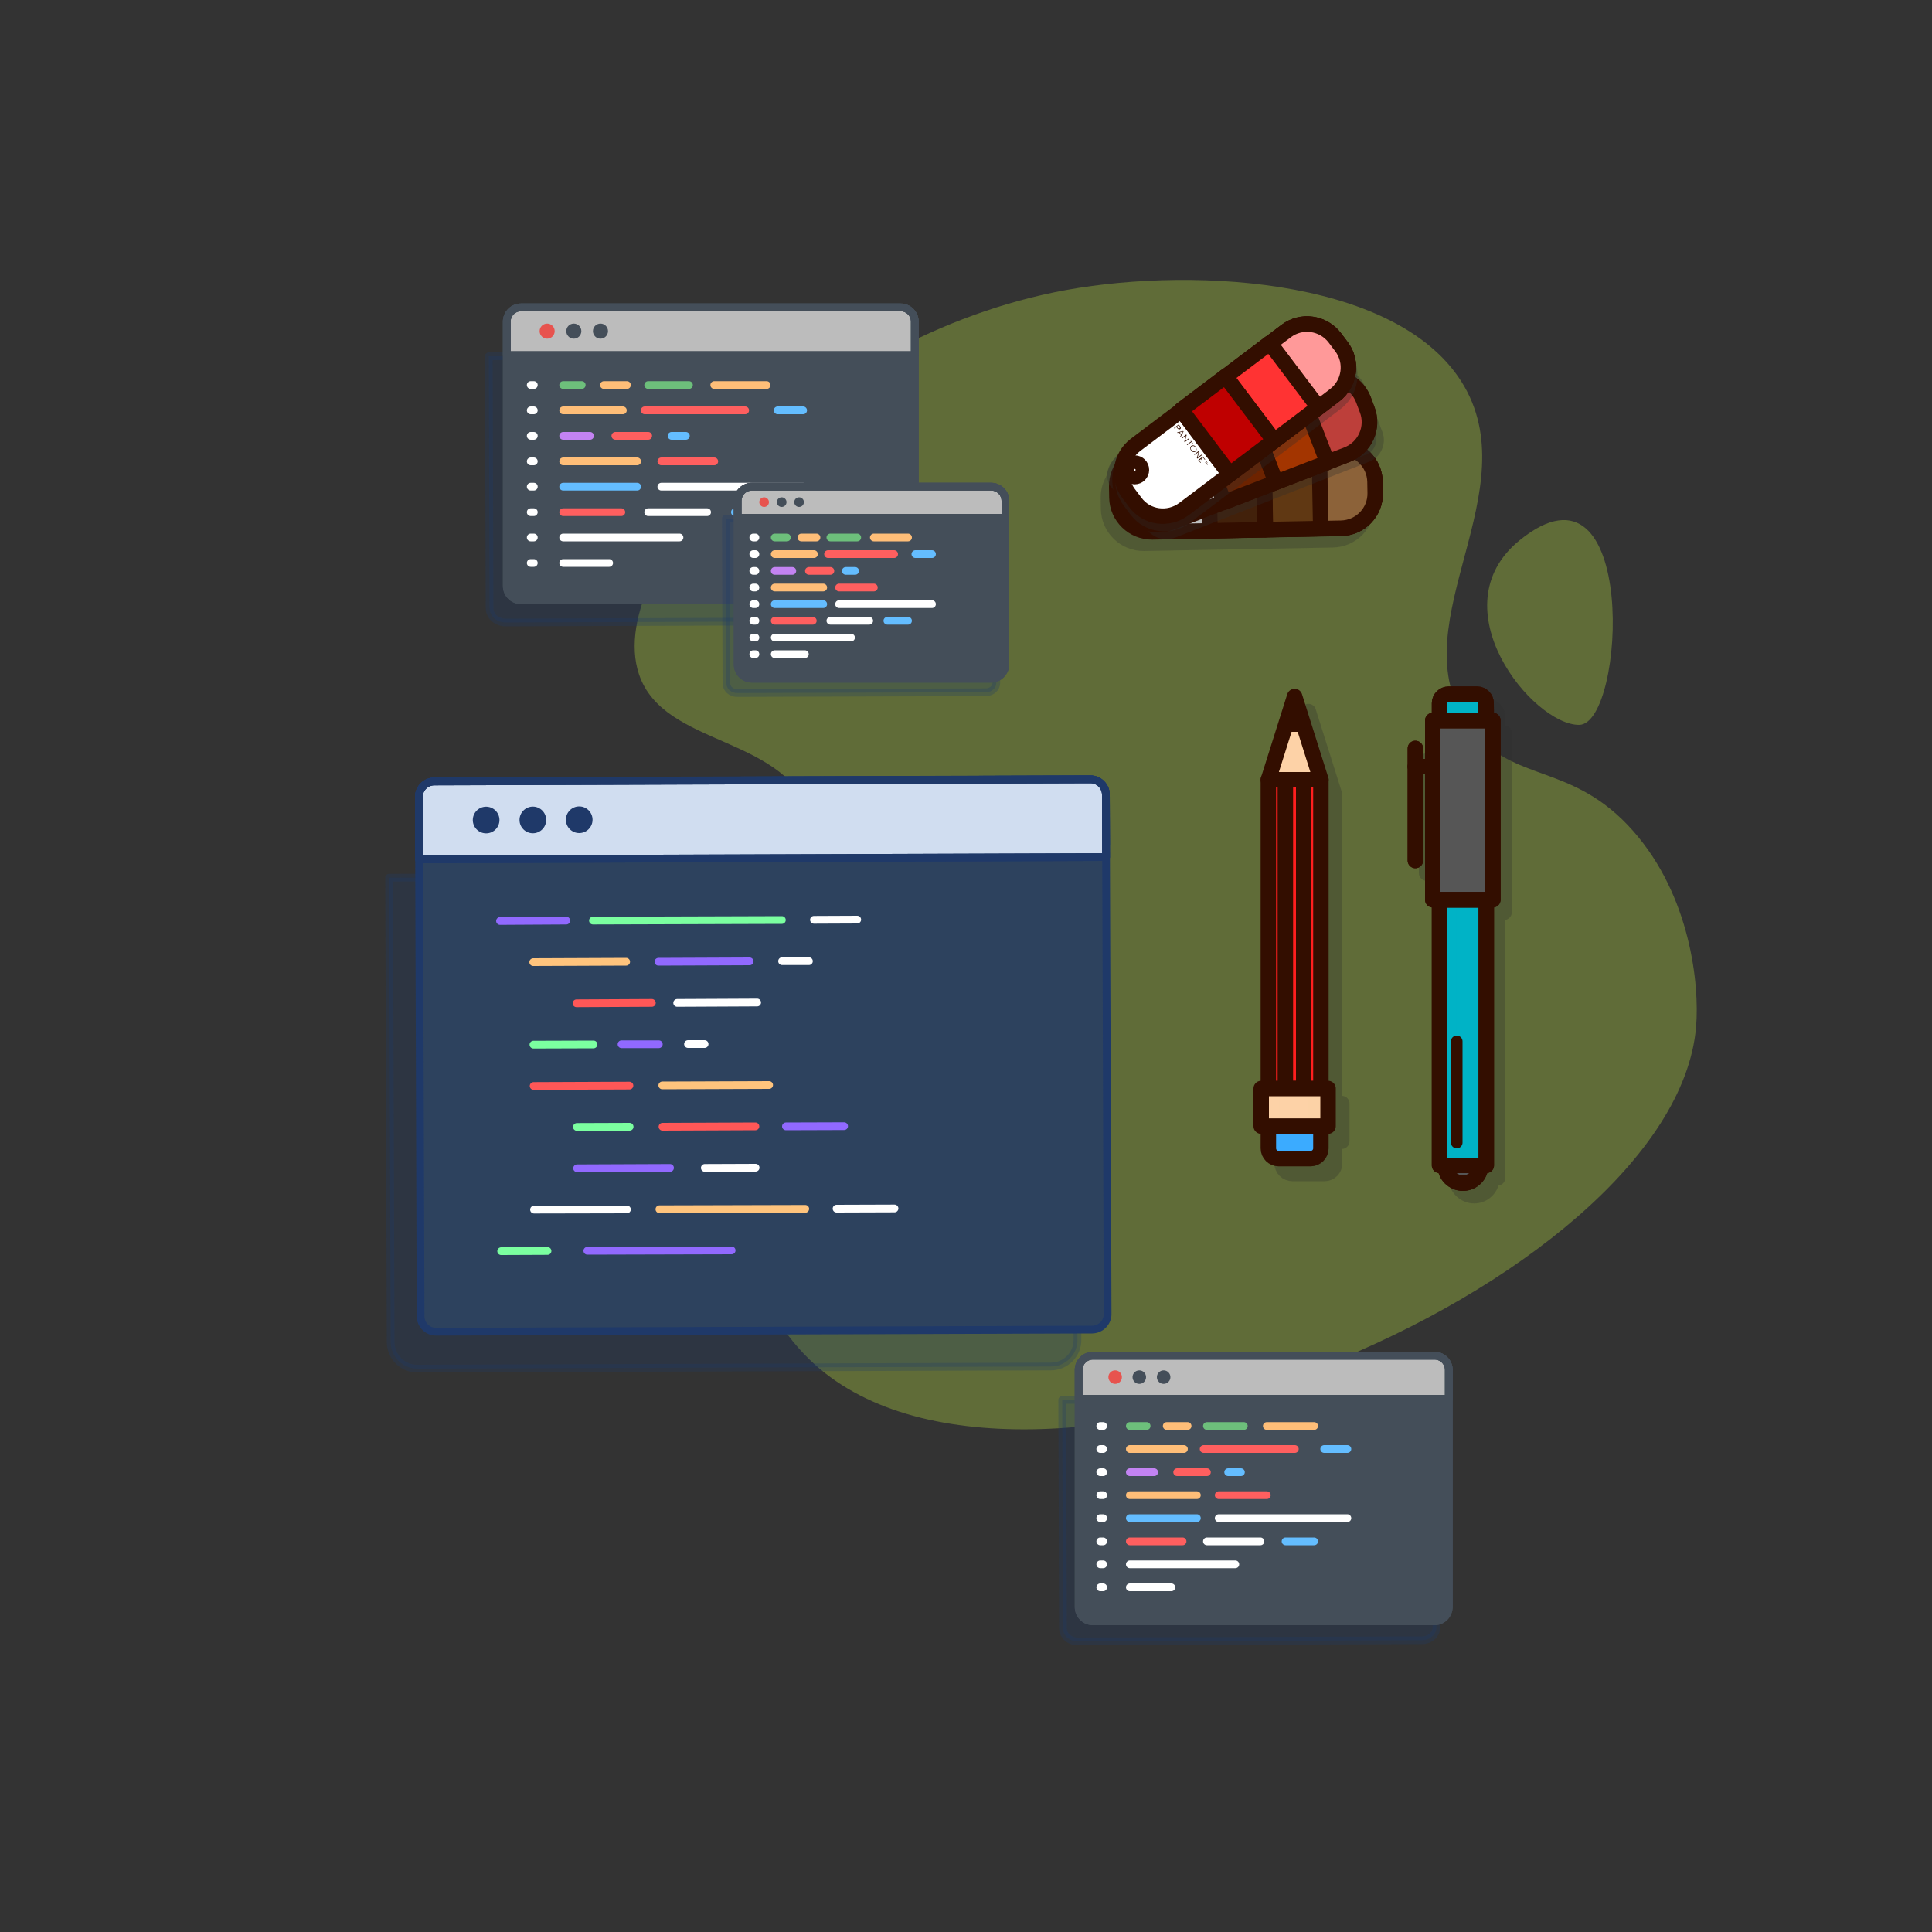 <?xml version="1.0" encoding="utf-8"?>
<!-- Generator: Adobe Illustrator 25.2.0, SVG Export Plug-In . SVG Version: 6.00 Build 0)  -->
<svg version="1.1" id="Layer_1" xmlns="http://www.w3.org/2000/svg" xmlns:xlink="http://www.w3.org/1999/xlink" x="0px" y="0px"
	 viewBox="0 0 1000 1000" style="enable-background:new 0 0 1000 1000;" xml:space="preserve">
<rect x="0" y="0" width="1000" height="1000" fill="#333333" stroke="none"/>
<style type="text/css">
	.st0{fill:#606C38;}
	
		.st1{opacity:0.28;fill:#1F3969;stroke:#1F3969;stroke-width:4;stroke-linecap:round;stroke-linejoin:round;stroke-miterlimit:10;enable-background:new    ;}
	.st2{display:none;fill:#DCE2E1;}
	.st3{display:none;}
	.st4{display:inline;}
	.st5{fill:#444E59;}
	.st6{fill:#BCBCBC;}
	.st7{fill:none;stroke:#444E59;stroke-width:4;stroke-linecap:round;stroke-linejoin:round;stroke-miterlimit:10;}
	.st8{fill:none;stroke:#FFFFFF;stroke-width:4;stroke-linecap:round;stroke-linejoin:round;stroke-miterlimit:10;}
	.st9{fill:none;stroke:#64BDFF;stroke-width:4;stroke-linecap:round;stroke-linejoin:round;stroke-miterlimit:10;}
	.st10{fill:none;stroke:#FF5F5F;stroke-width:4;stroke-linecap:round;stroke-linejoin:round;stroke-miterlimit:10;}
	.st11{fill:none;stroke:#FFBE78;stroke-width:4;stroke-linecap:round;stroke-linejoin:round;stroke-miterlimit:10;}
	.st12{fill:none;stroke:#C383F2;stroke-width:4;stroke-linecap:round;stroke-linejoin:round;stroke-miterlimit:10;}
	.st13{fill:none;stroke:#6DBF7B;stroke-width:4;stroke-linecap:round;stroke-linejoin:round;stroke-miterlimit:10;}
	.st14{fill:#E7534E;}
	.st15{display:inline;fill:#444E59;}
	.st16{display:none;fill:#C9C9C9;}
	.st17{display:inline;fill:#CECECE;}
	.st18{display:inline;fill:#FFFFFF;}
	.st19{display:inline;fill:none;stroke:#1F3969;stroke-width:4;stroke-linecap:round;stroke-linejoin:round;stroke-miterlimit:10;}
	.st20{display:inline;fill:#FF3E3E;}
	
		.st21{display:inline;opacity:0.28;fill:#1F3969;stroke:#1F3969;stroke-width:4;stroke-linecap:round;stroke-linejoin:round;stroke-miterlimit:9.999;enable-background:new    ;}
	.st22{display:inline;fill:#50B56F;}
	.st23{fill:#FFFFFF;}
	
		.st24{display:none;opacity:0.28;fill:#1F3969;stroke:#1F3969;stroke-width:4;stroke-linecap:round;stroke-linejoin:round;stroke-miterlimit:10;enable-background:new    ;}
	.st25{display:none;fill:#CECECE;}
	.st26{display:none;fill:#5F5AFF;}
	
		.st27{display:none;fill:none;stroke:#1F3969;stroke-width:4;stroke-linecap:round;stroke-linejoin:round;stroke-miterlimit:9.999;}
	.st28{display:none;fill:#F6F9FD;}
	.st29{display:none;fill:#BFCFE2;}
	.st30{display:none;fill:none;stroke:#1F3969;stroke-width:4;stroke-linecap:round;stroke-linejoin:round;stroke-miterlimit:10;}
	.st31{display:none;fill:#FFFFFF;}
	.st32{fill:none;stroke:#1F3969;stroke-width:4;stroke-linecap:round;stroke-linejoin:round;stroke-miterlimit:10;}
	.st33{fill:#2D425E;}
	.st34{fill:#D0DDF0;}
	
		.st35{display:inline;opacity:0.28;fill:#1F3969;stroke:#1F3969;stroke-width:4;stroke-linecap:round;stroke-linejoin:round;stroke-miterlimit:10;enable-background:new    ;}
	.st36{display:inline;fill:#2AA1FF;}
	
		.st37{display:inline;opacity:0.34;fill:none;stroke:#FFFFFF;stroke-width:2;stroke-linecap:round;stroke-linejoin:round;stroke-miterlimit:10;enable-background:new    ;}
	.st38{display:inline;opacity:0.34;}
	.st39{fill:none;stroke:#FFFFFF;stroke-width:2;stroke-linecap:round;stroke-linejoin:round;stroke-miterlimit:10;}
	.st40{fill:#1F3969;}
	.st41{fill:none;stroke:#7BFFA0;stroke-width:4;stroke-linecap:round;stroke-linejoin:round;stroke-miterlimit:10;}
	.st42{fill:none;stroke:#9169FF;stroke-width:4;stroke-linecap:round;stroke-linejoin:round;stroke-miterlimit:10;}
	.st43{fill:none;stroke:#FFC47D;stroke-width:4;stroke-linecap:round;stroke-linejoin:round;stroke-miterlimit:10;}
	.st44{fill:none;stroke:#FF5757;stroke-width:4;stroke-linecap:round;stroke-linejoin:round;stroke-miterlimit:10;}
	.st45{fill:#FFA364;}
	.st46{fill:#2AA1FF;}
	.st47{fill:none;stroke:#1F3969;stroke-width:4;stroke-linecap:round;stroke-linejoin:round;stroke-miterlimit:10;}
	.st48{fill:#FF5252;}
	.st49{fill:none;stroke:#1F3969;stroke-width:4;stroke-linecap:round;stroke-linejoin:round;stroke-miterlimit:10;}
	.st50{display:inline;fill:#6567C3;}
	.st51{opacity:0.3;}
	.st52{fill:#2D2D2D;stroke:#2D2D2D;stroke-width:8;stroke-linecap:round;stroke-linejoin:round;stroke-miterlimit:10;}
	.st53{fill:none;stroke:#330E00;stroke-width:8;stroke-linecap:round;stroke-linejoin:round;stroke-miterlimit:10;}
	.st54{fill:#8C6239;}
	.st55{fill:#42210B;}
	.st56{fill:#603813;}
	.st57{fill:none;stroke:#330E00;stroke-width:8;stroke-linecap:round;stroke-linejoin:round;stroke-miterlimit:10;}
	
		.st58{opacity:0.3;fill:#2D2D2D;stroke:#2D2D2D;stroke-width:8;stroke-linecap:round;stroke-linejoin:round;stroke-miterlimit:10;enable-background:new    ;}
	.st59{fill:#BD3F3A;}
	.st60{fill:#A33500;}
	.st61{fill:none;stroke:#330E00;stroke-width:8;stroke-linecap:round;stroke-linejoin:round;stroke-miterlimit:10;}
	.st62{fill:#6D2300;}
	.st63{fill:#FF9999;}
	.st64{fill:#FF0000;}
	.st65{fill:#FF3333;stroke:#330E00;stroke-width:8;stroke-linecap:round;stroke-linejoin:round;stroke-miterlimit:9.999;}
	.st66{fill:#BF0000;}
	.st67{fill:none;stroke:#330E00;stroke-width:8;stroke-linecap:round;stroke-linejoin:round;stroke-miterlimit:9.999;}
	.st68{fill:#330E00;}
	.st69{fill:none;stroke:#2D2D2D;stroke-width:8;stroke-linecap:round;stroke-linejoin:round;stroke-miterlimit:10;}
	.st70{fill:#00B3C6;}
	.st71{opacity:0.5;fill:#00B3C6;enable-background:new    ;}
	.st72{opacity:0.35;fill:#00B3C6;enable-background:new    ;}
	.st73{fill:#565656;}
	.st74{opacity:0.27;fill:#565656;enable-background:new    ;}
	.st75{fill:#FF1F1F;}
	.st76{fill:#FDD2A7;}
	.st77{opacity:0.5;fill:#FDD2A7;enable-background:new    ;}
	.st78{fill:#3BABFF;}
	.st79{fill:none;stroke:#330E00;stroke-width:6;stroke-linecap:round;stroke-linejoin:round;stroke-miterlimit:10;}
</style>
<path id="XMLID_187_" class="st0" d="M551.9,150.1c-130.6,23.7-240.5,141-221.2,198.8c12.9,38.7,77,30.7,90.5,76
	c12.4,41.8-36.7,67-46.5,133.8c-7.8,53.5,12.5,114.2,44.3,145c107.9,104.6,447.7-38.1,458.9-172.3c1.8-21.7-2.9-67.7-32.6-101.3
	c-31.6-35.8-62-24.3-84.1-53.2c-38.4-50,27.4-117.2-1.7-174C729.5,144.5,620.2,137.7,551.9,150.1z"/>
<path id="XMLID_3_" class="st0" d="M786.6,279.6c-42.8,34.7,6.6,95.6,30.7,95.6C841.5,375.2,848.2,229.7,786.6,279.6z"/>
<path id="XMLID_215_" class="st1" d="M253,184.4l0.4,130.3c0,4.2,3.7,7.5,8.3,7.5l196.4-0.7c4.6,0,8.3-3.4,8.3-7.5L466,183.7
	L253,184.4z"/>
<path id="XMLID_2_" class="st1" d="M549.8,724.6l0.4,118.2c0,3.8,3.4,6.8,7.6,6.8L736,849c4.2,0,7.5-3.1,7.5-6.8L743.1,724
	L549.8,724.6z"/>
<rect id="XMLID_272_" class="st2" width="1000" height="1000"/>
<g class="st3">
	<g class="st4">
		<g>
			<path class="st5" d="M63.2,959.2c0,2.5-1.2,3.7-2.6,3.7c-1.1,0-1.9-0.5-2.1-1.4c-0.4,0.5-1,0.8-1.8,0.8c-1.5,0-2.6-1.2-2.6-2.8
				s1.1-2.8,2.6-2.8c0.7,0,1.2,0.3,1.6,0.7v-0.5h1.6v3.9c0,0.8,0.3,1.4,1,1.4c0.9,0,1.7-0.9,1.7-3c0-3-2.3-5.3-5.4-5.3
				c-3.1,0-5.6,2.4-5.6,5.7s2.5,5.7,5.9,5.7c1.1,0,2.1-0.2,2.9-0.4v0.6c-0.8,0.3-1.7,0.4-2.9,0.4c-3.7,0-6.5-2.6-6.5-6.2
				c0-3.4,2.7-6.2,6.2-6.2C61.1,953.3,63.2,956.4,63.2,959.2z M58.3,959.5c0-0.8-0.6-1.4-1.3-1.4c-0.8,0-1.3,0.5-1.3,1.4
				c0,0.8,0.6,1.3,1.3,1.3C57.8,960.9,58.3,960.3,58.3,959.5z"/>
		</g>
		<g>
			<path class="st5" d="M69.4,955.1v2c-1.2-0.1-2.6,0.5-2.6,2.4v4.3h-1.9v-8.6h1.9v1.4C67.3,955.5,68.3,955.1,69.4,955.1z"/>
		</g>
		<g>
			<path class="st5" d="M74.6,962.3c1,0,1.8-0.5,2.2-1.1l1.5,0.9c-0.8,1.2-2.1,1.9-3.8,1.9c-2.8,0-4.7-1.9-4.7-4.5
				c0-2.5,1.8-4.5,4.5-4.5c2.6,0,4.3,2.1,4.3,4.5c0,0.3,0,0.5-0.1,0.8h-6.8C72.1,961.6,73.2,962.3,74.6,962.3z M76.9,958.8
				c-0.3-1.5-1.3-2.1-2.5-2.1c-1.4,0-2.3,0.8-2.6,2.1H76.9z"/>
		</g>
		<g>
			<path class="st5" d="M88.9,955.2v8.6H87v-1.2c-0.7,0.9-1.7,1.5-3,1.5c-2.3,0-4.3-2-4.3-4.5c0-2.6,1.9-4.5,4.3-4.5
				c1.3,0,2.3,0.5,3,1.4v-1.2L88.9,955.2L88.9,955.2z M87.1,959.5c0-1.6-1.2-2.7-2.7-2.7s-2.7,1.1-2.7,2.7c0,1.6,1.2,2.7,2.7,2.7
				C85.9,962.3,87.1,961.1,87.1,959.5z"/>
		</g>
		<g>
			<path class="st5" d="M91.1,951.3H93v12.5h-1.9V951.3z"/>
		</g>
		<g>
			<path class="st5" d="M102.9,955.2l-3.3,8.6h-2.1l-3.3-8.6h2l2.4,6.5l2.4-6.5H102.9z"/>
		</g>
		<g>
			<path class="st5" d="M104.2,955.2h1.9v8.9c0,2.4-1.2,3.5-3.5,3.3v-1.8c1.1,0.1,1.7-0.3,1.7-1.5L104.2,955.2L104.2,955.2z
				 M104,952.8c0-0.7,0.5-1.2,1.2-1.2s1.2,0.5,1.2,1.2c0,0.6-0.5,1.2-1.2,1.2S104,953.4,104,952.8z"/>
		</g>
		<g>
			<path class="st5" d="M116,955.2l-3.3,8.8c-0.8,2.2-2.2,3.3-4.2,3.2v-1.7c1.2,0.1,1.9-0.5,2.3-1.7l0.1-0.2l-3.6-8.4h2l2.6,6.2
				l2.2-6.2L116,955.2L116,955.2z"/>
		</g>
	</g>
	<g class="st4">
		<path class="st5" d="M211.9,938.7c0,2.1-1.5,3.8-3.6,3.8h-3v-7.6h3C210.4,934.9,211.9,936.6,211.9,938.7z M210.9,938.7
			c0-1.6-1.1-2.9-2.6-2.9h-2v5.7h2C209.8,941.6,210.9,940.3,210.9,938.7z"/>
		<path class="st5" d="M219.5,940.8h-3.4l-0.6,1.7h-1.1l2.8-7.6h1.1l2.8,7.6H220L219.5,940.8z M219.2,939.9l-1.4-3.8l-1.4,3.8H219.2
			z"/>
		<path class="st5" d="M226.4,939.4v3.1h-1v-3.1l-2.7-4.5h1.1l2.1,3.6l2.1-3.6h1.1L226.4,939.4z"/>
		<path class="st5" d="M241.6,938.8L241.6,938.8l-2.5,3.7H238l1.8-2.7c-0.1,0-0.2,0-0.4,0c-1.5,0-2.6-1-2.6-2.6
			c0-1.5,1.1-2.6,2.6-2.6s2.6,1,2.6,2.6C242.1,937.9,241.9,938.4,241.6,938.8z M239.4,938.9c1,0,1.6-0.6,1.6-1.6s-0.7-1.6-1.6-1.6
			s-1.6,0.6-1.6,1.6C237.8,938.3,238.5,938.9,239.4,938.9z"/>
		<path class="st5" d="M250,940.3c0,1.5-1.2,2.4-2.6,2.4c-1.1,0-2.1-0.5-2.5-1.6l0.9-0.5c0.2,0.8,0.8,1.1,1.7,1.1s1.6-0.5,1.6-1.4
			s-0.7-1.4-1.6-1.4h-2.2l0.3-4h4.2v0.9h-3.3l-0.1,2h1.1C248.7,937.9,250,938.7,250,940.3z"/>
	</g>
	<g class="st4">
		<path class="st5" d="M58.9,938.7c0,2.1-1.5,3.8-3.6,3.8h-3v-7.6h3C57.4,934.9,58.9,936.6,58.9,938.7z M57.9,938.7
			c0-1.6-1.1-2.9-2.6-2.9h-2v5.7h2C56.8,941.6,57.9,940.3,57.9,938.7z"/>
		<path class="st5" d="M67,941.6v1h-4.6V935h4.5v1h-3.5v2.3h3.2v0.9h-3.2v2.4L67,941.6L67,941.6z"/>
		<path class="st5" d="M70,940.8l0.9-0.5c0.3,0.8,0.9,1.4,2,1.4s1.6-0.5,1.6-1.2c0-0.8-0.7-1-1.8-1.4c-1.2-0.4-2.4-0.8-2.4-2.2
			s1.1-2.2,2.4-2.2s2.2,0.7,2.6,1.7l-0.8,0.5c-0.3-0.7-0.8-1.2-1.7-1.2c-0.8,0-1.4,0.4-1.4,1.1c0,0.7,0.5,1,1.6,1.3
			c1.3,0.4,2.6,0.8,2.6,2.3c0,1.3-1.1,2.2-2.6,2.2C71.5,942.7,70.4,941.9,70,940.8z"/>
		<path class="st5" d="M80,934.9v7.6h-1v-7.6H80z"/>
		<path class="st5" d="M91.3,939.2c0,1.9-1.4,3.5-3.7,3.5c-2.4,0-4-1.8-4-4s1.7-4,4-4c1.4,0,2.7,0.8,3.3,1.8L90,937
			c-0.4-0.8-1.4-1.4-2.4-1.4c-1.8,0-3,1.3-3,3s1.2,3,3,3c1.6,0,2.5-0.9,2.7-2h-2.8v-0.9h3.8V939.2z"/>
		<path class="st5" d="M100.6,934.9v7.6h-0.8l-3.9-5.7v5.7h-1v-7.6h0.8l3.9,5.7v-5.7H100.6z"/>
		<path class="st5" d="M109.1,941.6v1h-4.6V935h4.5v1h-3.5v2.3h3.2v0.9h-3.2v2.4L109.1,941.6L109.1,941.6z"/>
		<path class="st5" d="M119.2,938.7c0,2.1-1.5,3.8-3.6,3.8h-3v-7.6h3C117.6,934.9,119.2,936.6,119.2,938.7z M118.2,938.7
			c0-1.6-1.1-2.9-2.6-2.9h-2v5.7h2C117.1,941.6,118.2,940.3,118.2,938.7z"/>
		<path class="st5" d="M133.2,940.4c0,1.2-1,2.2-2.2,2.2h-3.3V935h3c1.2,0,2.1,0.9,2.1,2.1c0,0.7-0.3,1.2-0.8,1.6
			C132.7,938.9,133.2,939.5,133.2,940.4z M128.7,935.8v2.3h2c0.6,0,1.1-0.5,1.1-1.2c0-0.6-0.5-1.2-1.1-1.2h-2V935.8z M132.2,940.3
			c0-0.7-0.5-1.2-1.2-1.2h-2.3v2.5h2.3C131.7,941.6,132.2,941,132.2,940.3z"/>
		<path class="st5" d="M139.4,939.4v3.1h-1v-3.1l-2.7-4.5h1.1l2.1,3.6l2.1-3.6h1.1L139.4,939.4z"/>
	</g>
	<g class="st4">
		<path class="st5" d="M212.7,961.8h-5.3l-0.9,2.5h-2.2l4.5-12.4h2.4l4.5,12.4h-2.2L212.7,961.8z M212,959.9l-2-5.6l-2,5.6H212z"/>
		<path class="st5" d="M225.7,956c0,2.3-1.8,4.1-4.1,4.1h-2.5v4.2h-2v-12.4h4.6C224,951.9,225.7,953.7,225.7,956z M223.7,956
			c0-1.3-0.9-2.2-2.1-2.2h-2.5v4.3h2.5C222.8,958.1,223.7,957.2,223.7,956z"/>
		<path class="st5" d="M236.2,956c0,2.3-1.8,4.1-4.1,4.1h-2.5v4.2h-2v-12.4h4.6C234.4,951.9,236.2,953.7,236.2,956z M234.1,956
			c0-1.3-0.9-2.2-2.1-2.2h-2.5v4.3h2.5C233.3,958.1,234.1,957.2,234.1,956z"/>
		<path class="st5" d="M253.2,958.1c0,3.5-2.5,6.2-5.9,6.2h-4.9v-12.4h4.9C250.7,951.9,253.2,954.6,253.2,958.1z M251.2,958.1
			c0-2.5-1.6-4.2-4-4.2h-2.8v8.5h2.8C249.6,962.3,251.2,960.5,251.2,958.1z"/>
		<path class="st5" d="M259.2,962.8c1.1,0,1.9-0.5,2.3-1.1l1.6,0.9c-0.8,1.2-2.1,1.9-3.9,1.9c-2.9,0-4.8-2-4.8-4.7
			c0-2.6,1.9-4.7,4.7-4.7c2.6,0,4.4,2.1,4.4,4.7c0,0.3,0,0.5-0.1,0.8h-7C256.7,962.1,257.8,962.8,259.2,962.8z M261.6,959.1
			c-0.3-1.5-1.4-2.2-2.5-2.2c-1.4,0-2.4,0.8-2.7,2.2H261.6z"/>
		<path class="st5" d="M272.9,955.4l-3.5,8.9h-2.2l-3.5-8.9h2.1l2.5,6.7l2.5-6.7H272.9z"/>
		<path class="st5" d="M278.1,962.8c1.1,0,1.9-0.5,2.3-1.1l1.6,0.9c-0.8,1.2-2.1,1.9-3.9,1.9c-2.9,0-4.8-2-4.8-4.7
			c0-2.6,1.9-4.7,4.7-4.7c2.6,0,4.4,2.1,4.4,4.7c0,0.3,0,0.5-0.1,0.8h-7C275.6,962.1,276.7,962.8,278.1,962.8z M280.5,959.1
			c-0.3-1.5-1.4-2.2-2.5-2.2c-1.4,0-2.4,0.8-2.7,2.2H280.5z"/>
		<path class="st5" d="M284.1,951.4h1.9v12.9h-1.9V951.4z"/>
		<path class="st5" d="M287.7,959.9c0-2.6,2.1-4.7,4.7-4.7s4.7,2,4.7,4.7c0,2.6-2.1,4.7-4.7,4.7
			C289.8,964.5,287.7,962.5,287.7,959.9z M295.2,959.9c0-1.6-1.2-2.8-2.8-2.8s-2.8,1.2-2.8,2.8s1.2,2.8,2.8,2.8
			S295.2,961.5,295.2,959.9z"/>
		<path class="st5" d="M308.2,959.9c0,2.6-2,4.7-4.4,4.7c-1.4,0-2.4-0.6-3.1-1.5v4.8h-1.9v-12.4h1.9v1.3c0.7-0.9,1.7-1.5,3.1-1.5
			C306.2,955.2,308.2,957.3,308.2,959.9z M306.3,959.9c0-1.6-1.2-2.8-2.8-2.8c-1.6,0-2.8,1.2-2.8,2.8s1.2,2.8,2.8,2.8
			C305.1,962.7,306.3,961.5,306.3,959.9z"/>
		<path class="st5" d="M323,958.8v5.5h-1.9v-5.4c0-1.2-0.7-1.9-1.7-1.9c-1.1,0-1.9,0.7-1.9,2.3v5h-1.9v-5.4c0-1.2-0.6-1.9-1.7-1.9
			s-2,0.7-2,2.3v5H310v-8.9h1.9v1.1c0.6-0.9,1.4-1.3,2.5-1.3c1.2,0,2,0.5,2.5,1.4c0.6-0.9,1.5-1.4,2.7-1.4
			C321.6,955.2,323,956.6,323,958.8z"/>
		<path class="st5" d="M329.4,962.8c1.1,0,1.9-0.5,2.3-1.1l1.6,0.9c-0.8,1.2-2.1,1.9-3.9,1.9c-2.9,0-4.8-2-4.8-4.7
			c0-2.6,1.9-4.7,4.7-4.7c2.6,0,4.4,2.1,4.4,4.7c0,0.3,0,0.5-0.1,0.8h-7C326.9,962.1,328,962.8,329.4,962.8z M331.7,959.1
			c-0.3-1.5-1.4-2.2-2.5-2.2c-1.4,0-2.4,0.8-2.7,2.2H331.7z"/>
		<path class="st5" d="M343.4,958.9v5.4h-1.9v-5.2c0-1.3-0.8-2.1-2-2.1c-1.3,0-2.2,0.7-2.2,2.5v4.7h-1.9v-8.9h1.9v1.1
			c0.6-0.9,1.5-1.4,2.7-1.4C342,955.2,343.4,956.6,343.4,958.9z"/>
		<path class="st5" d="M348.2,957.3v4.2c0,1.1,0.7,1.1,2.2,1v1.7c-2.9,0.4-4.1-0.5-4.1-2.8v-4.2h-1.6v-1.8h1.6v-1.9l1.9-0.6v2.5h2.2
			v1.8L348.2,957.3L348.2,957.3z"/>
	</g>
	<g class="st4">
		<g>
			<g>
				<path class="st5" d="M846.1,938.7c0,2.1-1.5,3.8-3.6,3.8h-3v-7.6h3C844.6,934.9,846.1,936.6,846.1,938.7z M845.2,938.7
					c0-1.6-1.1-2.9-2.6-2.9h-2v5.7h2C844.1,941.6,845.2,940.3,845.2,938.7z"/>
			</g>
			<g>
				<path class="st5" d="M849.3,938.7c0-2.2,1.7-4,3.9-4s4,1.8,4,4s-1.7,4-4,4C851,942.7,849.3,940.9,849.3,938.7z M856.1,938.7
					c0-1.7-1.3-3-2.9-3c-1.7,0-2.9,1.3-2.9,3s1.3,3,2.9,3C854.9,941.7,856.1,940.4,856.1,938.7z"/>
			</g>
			<g>
				<path class="st5" d="M859.8,934.9h1.1l1.7,6.3l1.9-6.3h1l1.9,6.3l1.7-6.3h1.1l-2.2,7.6h-1.2l-1.8-6.1l-1.8,6.1H862L859.8,934.9z
					"/>
			</g>
			<g>
				<path class="st5" d="M879.3,934.9v7.6h-0.8l-3.9-5.7v5.7h-1v-7.6h0.8l3.9,5.7v-5.7H879.3z"/>
			</g>
			<g>
				<path class="st5" d="M887.5,941.6v1h-4.3V935h1v6.7h3.3V941.6z"/>
			</g>
			<g>
				<path class="st5" d="M889.9,938.7c0-2.2,1.7-4,3.9-4s4,1.8,4,4s-1.7,4-4,4C891.6,942.7,889.9,940.9,889.9,938.7z M896.8,938.7
					c0-1.7-1.3-3-2.9-3c-1.7,0-2.9,1.3-2.9,3s1.3,3,2.9,3S896.8,940.4,896.8,938.7z"/>
			</g>
			<g>
				<path class="st5" d="M905.4,940.8H902l-0.6,1.7h-1.1l2.8-7.6h1.1l2.8,7.6h-1L905.4,940.8z M905.1,939.9l-1.4-3.8l-1.4,3.8H905.1
					z"/>
			</g>
			<g>
				<path class="st5" d="M916.9,938.7c0,2.1-1.5,3.8-3.6,3.8h-3v-7.6h3C915.4,934.9,916.9,936.6,916.9,938.7z M915.9,938.7
					c0-1.6-1.1-2.9-2.6-2.9h-2v5.7h2C914.9,941.6,915.9,940.3,915.9,938.7z"/>
			</g>
			<g>
				<path class="st5" d="M926.5,935.8v2.5h3.2v1h-3.2v3.2h-1v-7.6h4.4v1h-3.4V935.8z"/>
			</g>
			<g>
				<path class="st5" d="M936.2,939.6h-1.8v2.9h-1v-7.6h3c1.3,0,2.4,1.1,2.4,2.4c0,1-0.7,1.9-1.6,2.2l1.8,3.1h-1.1L936.2,939.6z
					 M934.4,938.7h2c0.8,0,1.4-0.6,1.4-1.4c0-0.8-0.6-1.4-1.4-1.4h-2V938.7z"/>
			</g>
			<g>
				<path class="st5" d="M941.9,938.7c0-2.2,1.7-4,3.9-4s4,1.8,4,4s-1.7,4-4,4C943.6,942.7,941.9,940.9,941.9,938.7z M948.8,938.7
					c0-1.7-1.3-3-2.9-3c-1.7,0-2.9,1.3-2.9,3s1.3,3,2.9,3S948.8,940.4,948.8,938.7z"/>
			</g>
			<g>
				<path class="st5" d="M960.4,942.5h-1v-6l-2.5,4.2h-0.1l-2.5-4.1v5.9h-1v-7.6h1.1l2.4,4l2.4-4h1.1L960.4,942.5L960.4,942.5z"/>
			</g>
		</g>
		<g>
			<g>
				<path class="st5" d="M839.3,952.9c0-0.7,0.5-1.2,1.2-1.2s1.2,0.5,1.2,1.2s-0.5,1.2-1.2,1.2C839.9,954.1,839.3,953.6,839.3,952.9
					z M839.6,955.4h1.9v8.9h-1.9V955.4z"/>
			</g>
			<g>
				<path class="st5" d="M843.7,951.4h1.9v12.9h-1.9V951.4z"/>
			</g>
			<g>
				<path class="st5" d="M847.8,951.4h1.9v12.9h-1.9V951.4z"/>
			</g>
			<g>
				<path class="st5" d="M852,951.4h1.9v12.9H852V951.4z"/>
			</g>
			<g>
				<path class="st5" d="M864,955.4v8.9h-1.9v-1.1c-0.6,0.9-1.5,1.4-2.7,1.4c-2,0-3.4-1.3-3.4-3.6v-5.4h1.9v5.2c0,1.3,0.8,2.1,2,2.1
					c1.3,0,2.2-0.7,2.2-2.5v-4.7h1.9V955.4z"/>
			</g>
			<g>
				<path class="st5" d="M872.6,961.8c0,1.8-1.5,2.7-3.5,2.7c-1.8,0-3-0.8-3.6-2.1l1.6-1c0.3,0.8,1,1.3,2,1.3c0.8,0,1.5-0.3,1.5-1
					c0-1.6-4.8-0.7-4.8-3.9c0-1.7,1.4-2.7,3.2-2.7c1.5,0,2.7,0.7,3.3,1.8l-1.6,0.9c-0.3-0.7-0.9-1-1.7-1c-0.7,0-1.3,0.3-1.3,0.9
					C867.9,959.5,872.6,958.5,872.6,961.8z"/>
			</g>
			<g>
				<path class="st5" d="M876.7,957.3v4.2c0,1.1,0.7,1.1,2.2,1v1.7c-2.9,0.4-4.1-0.5-4.1-2.8v-4.2h-1.6v-1.8h1.6v-1.9l1.9-0.6v2.5
					h2.2v1.8L876.7,957.3L876.7,957.3z"/>
			</g>
			<g>
				<path class="st5" d="M885.4,955.3v2.1c-1.3-0.1-2.7,0.5-2.7,2.5v4.5h-1.9v-8.9h1.9v1.5C883.2,955.7,884.2,955.3,885.4,955.3z"/>
			</g>
			<g>
				<path class="st5" d="M895.3,955.4v8.9h-1.9V963c-0.7,0.9-1.7,1.5-3.1,1.5c-2.4,0-4.4-2-4.4-4.7c0-2.6,2-4.7,4.4-4.7
					c1.4,0,2.4,0.6,3.1,1.5v-1.3h1.9V955.4z M893.4,959.9c0-1.6-1.2-2.8-2.8-2.8s-2.8,1.2-2.8,2.8s1.2,2.8,2.8,2.8
					S893.4,961.5,893.4,959.9z"/>
			</g>
			<g>
				<path class="st5" d="M900.3,957.3v4.2c0,1.1,0.7,1.1,2.2,1v1.7c-2.9,0.4-4.1-0.5-4.1-2.8v-4.2h-1.6v-1.8h1.6v-1.9l1.9-0.6v2.5
					h2.2v1.8L900.3,957.3L900.3,957.3z"/>
			</g>
			<g>
				<path class="st5" d="M903.9,952.9c0-0.7,0.5-1.2,1.2-1.2s1.2,0.5,1.2,1.2s-0.5,1.2-1.2,1.2C904.5,954.1,903.9,953.6,903.9,952.9
					z M904.2,955.4h1.9v8.9h-1.9V955.4z"/>
			</g>
			<g>
				<path class="st5" d="M907.8,959.9c0-2.6,2.1-4.7,4.7-4.7c2.6,0,4.7,2,4.7,4.7c0,2.6-2.1,4.7-4.7,4.7
					C909.9,964.5,907.8,962.5,907.8,959.9z M915.3,959.9c0-1.6-1.2-2.8-2.8-2.8s-2.8,1.2-2.8,2.8s1.2,2.8,2.8,2.8
					S915.3,961.5,915.3,959.9z"/>
			</g>
			<g>
				<path class="st5" d="M927,958.9v5.4h-1.9v-5.2c0-1.3-0.8-2.1-2-2.1c-1.3,0-2.2,0.7-2.2,2.5v4.7H919v-8.9h1.9v1.1
					c0.6-0.9,1.5-1.4,2.7-1.4C925.5,955.2,927,956.6,927,958.9z"/>
			</g>
			<g>
				<path class="st5" d="M935.5,961.8c0,1.8-1.5,2.7-3.5,2.7c-1.8,0-3-0.8-3.6-2.1l1.6-1c0.3,0.8,1,1.3,2,1.3c0.8,0,1.5-0.3,1.5-1
					c0-1.6-4.8-0.7-4.8-3.9c0-1.7,1.4-2.7,3.2-2.7c1.5,0,2.7,0.7,3.3,1.8l-1.6,0.9c-0.3-0.7-0.9-1-1.7-1c-0.7,0-1.3,0.3-1.3,0.9
					C930.7,959.5,935.5,958.5,935.5,961.8z"/>
			</g>
			<g>
				<path class="st5" d="M936.8,963.2c0-0.7,0.6-1.3,1.3-1.3s1.3,0.6,1.3,1.3s-0.6,1.3-1.3,1.3C937.4,964.5,936.8,963.9,936.8,963.2
					z"/>
			</g>
			<g>
				<path class="st5" d="M940.3,959.9c0-2.6,2-4.7,4.7-4.7c1.7,0,3.2,0.9,3.9,2.3l-1.6,1c-0.4-0.8-1.3-1.4-2.3-1.4
					c-1.6,0-2.7,1.2-2.7,2.8s1.2,2.8,2.7,2.8c1.1,0,1.9-0.5,2.4-1.4l1.6,0.9c-0.7,1.4-2.2,2.3-4,2.3
					C942.3,964.5,940.3,962.5,940.3,959.9z"/>
			</g>
			<g>
				<path class="st5" d="M949.7,959.9c0-2.6,2.1-4.7,4.7-4.7c2.6,0,4.7,2,4.7,4.7c0,2.6-2.1,4.7-4.7,4.7
					C951.8,964.5,949.7,962.5,949.7,959.9z M957.2,959.9c0-1.6-1.2-2.8-2.8-2.8s-2.8,1.2-2.8,2.8s1.2,2.8,2.8,2.8
					S957.2,961.5,957.2,959.9z"/>
			</g>
		</g>
	</g>
</g>
<g id="XMLID_238_">
	<g id="XMLID_190_">
		<path id="XMLID_183_" class="st5" d="M742.5,839.2H565.7c-4.1,0-7.4-3.3-7.4-7.4V709.1c0-4.1,3.3-7.4,7.4-7.4h176.8
			c4.1,0,7.4,3.3,7.4,7.4v122.7C749.8,835.9,746.6,839.2,742.5,839.2z"/>
		<path id="XMLID_134_" class="st6" d="M749.8,724H558.3v-14.9c0-4.1,3.3-7.4,7.4-7.4h176.8c4.1,0,7.4,3.3,7.4,7.4V724H749.8z"/>
		<path id="XMLID_132_" class="st7" d="M742.5,839.2H565.7c-4.1,0-7.4-3.3-7.4-7.4V709.1c0-4.1,3.3-7.4,7.4-7.4h176.8
			c4.1,0,7.4,3.3,7.4,7.4v122.7C749.8,835.9,746.6,839.2,742.5,839.2z"/>
		<path id="XMLID_182_" class="st7" d="M742.5,839.2H565.7c-4.1,0-7.4-3.3-7.4-7.4V709.1c0-4.1,3.3-7.4,7.4-7.4h176.8
			c4.1,0,7.4,3.3,7.4,7.4v122.7C749.8,835.9,746.6,839.2,742.5,839.2z"/>
		<path id="XMLID_133_" class="st7" d="M749.8,724H558.3v-14.9c0-4.1,3.3-7.4,7.4-7.4h176.8c4.1,0,7.4,3.3,7.4,7.4V724H749.8z"/>
		<g id="XMLID_135_">
			<g id="XMLID_169_">
				<line id="XMLID_172_" class="st8" x1="584.8" y1="821.6" x2="606.3" y2="821.6"/>
				<line id="XMLID_171_" class="st8" x1="569.5" y1="821.6" x2="571" y2="821.6"/>
			</g>
			<g id="XMLID_165_">
				<line id="XMLID_168_" class="st8" x1="584.8" y1="809.7" x2="639.4" y2="809.7"/>
				<line id="XMLID_167_" class="st8" x1="569.5" y1="809.7" x2="571" y2="809.7"/>
			</g>
			<g id="XMLID_160_">
				<line id="XMLID_163_" class="st9" x1="665.4" y1="797.8" x2="680.2" y2="797.8"/>
				<line id="XMLID_185_" class="st8" x1="624.7" y1="797.8" x2="652.4" y2="797.8"/>
				<line id="XMLID_164_" class="st10" x1="584.8" y1="797.8" x2="612.1" y2="797.8"/>
				<line id="XMLID_162_" class="st8" x1="569.5" y1="797.8" x2="571" y2="797.8"/>
			</g>
			<g id="XMLID_156_">
				<line id="XMLID_173_" class="st8" x1="630.8" y1="785.8" x2="697.4" y2="785.8"/>
				<line id="XMLID_159_" class="st9" x1="584.8" y1="785.8" x2="619.5" y2="785.8"/>
				<line id="XMLID_158_" class="st8" x1="569.5" y1="785.8" x2="571" y2="785.8"/>
			</g>
			<g id="XMLID_152_">
				<line id="XMLID_170_" class="st10" x1="630.8" y1="773.9" x2="655.7" y2="773.9"/>
				<line id="XMLID_155_" class="st11" x1="584.8" y1="773.9" x2="619.5" y2="773.9"/>
				<line id="XMLID_154_" class="st8" x1="569.5" y1="773.9" x2="571" y2="773.9"/>
			</g>
			<g id="XMLID_148_">
				<line id="XMLID_157_" class="st9" x1="635.7" y1="762" x2="642.3" y2="762"/>
				<line id="XMLID_161_" class="st10" x1="609.3" y1="762" x2="624.7" y2="762"/>
				<line id="XMLID_151_" class="st12" x1="584.8" y1="762" x2="597.4" y2="762"/>
				<line id="XMLID_150_" class="st8" x1="569.5" y1="762" x2="571" y2="762"/>
			</g>
			<g id="XMLID_144_">
				<line id="XMLID_137_" class="st9" x1="685.4" y1="750" x2="697.4" y2="750"/>
				<line id="XMLID_149_" class="st10" x1="623" y1="750" x2="670.2" y2="750"/>
				<line id="XMLID_147_" class="st11" x1="584.8" y1="750" x2="612.8" y2="750"/>
				<line id="XMLID_146_" class="st8" x1="569.5" y1="750" x2="571" y2="750"/>
			</g>
			<g id="XMLID_139_">
				<line id="XMLID_145_" class="st11" x1="655.7" y1="738.1" x2="680.2" y2="738.1"/>
				<line id="XMLID_138_" class="st13" x1="624.7" y1="738.1" x2="643.8" y2="738.1"/>
				<line id="XMLID_140_" class="st11" x1="603.9" y1="738.1" x2="614.7" y2="738.1"/>
				<line id="XMLID_143_" class="st13" x1="584.8" y1="738.1" x2="593.5" y2="738.1"/>
				<line id="XMLID_142_" class="st8" x1="569.5" y1="738.1" x2="571" y2="738.1"/>
			</g>
		</g>
		<g id="XMLID_153_">
			<circle id="XMLID_136_" class="st14" cx="577.2" cy="712.8" r="3.5"/>
			<circle id="XMLID_166_" class="st5" cx="589.7" cy="712.8" r="3.5"/>
			<circle id="XMLID_174_" class="st5" cx="602.3" cy="712.8" r="3.5"/>
		</g>
	</g>
</g>
<g class="st3">
	<path class="st15" d="M248.9,848.1h-14.5L232,855h-7.7l13.1-36.5h8.5L259,855h-7.7L248.9,848.1z M241.6,827l-5.3,15.3h10.6
		L241.6,827z"/>
	<path class="st15" d="M282.5,841h-6.1v14h-7.3v-36.5h13.4c8.8,0,13.2,5,13.2,11.3C295.7,835.4,291.9,841,282.5,841z M282.2,835.1
		c4.1,0,6-2,6-5.3s-1.8-5.3-6-5.3h-5.8v10.6H282.2z"/>
	<path class="st15" d="M319.5,841h-6.1v14h-7.3v-36.5h13.4c8.8,0,13.2,5,13.2,11.3C332.7,835.4,328.9,841,319.5,841z M319.2,835.1
		c4.1,0,6-2,6-5.3s-1.8-5.3-6-5.3h-5.8v10.6H319.2z"/>
	<path class="st15" d="M392.7,836.8c0,11-7.6,18.2-19.2,18.2h-12.7v-36.5h12.7C385.1,818.5,392.7,825.8,392.7,836.8z M373.2,848.8
		c7.7,0,12-4.4,12-12s-4.3-12.1-12-12.1H368v24.1H373.2z"/>
	<path class="st15" d="M424.6,824.4h-13.8v9.1H423v5.8h-12.3v9.7h13.8v6h-21.2v-36.5h21.2v5.9H424.6z"/>
	<path class="st15" d="M461.4,818.5h7.8L455.8,855h-8.9l-13.4-36.5h7.8l10,29L461.4,818.5z"/>
	<path class="st15" d="M500,824.4h-13.8v9.1h12.3v5.8h-12.3v9.7H500v6h-21.2v-36.5H500V824.4z"/>
	<path class="st15" d="M519.1,818.5v30.7h12v5.8h-19.3v-36.5H519.1z"/>
	<path class="st15" d="M557.9,855.4c-10.3,0-18.7-7.7-18.7-18.7c0-10.9,8.4-18.6,18.7-18.6c10.4,0,18.6,7.7,18.6,18.6
		C576.6,847.6,568.3,855.4,557.9,855.4z M557.9,848.8c6.6,0,11.1-4.8,11.1-12.2s-4.5-12.1-11.1-12.1s-11.2,4.6-11.2,12.1
		S551.3,848.8,557.9,848.8z"/>
	<path class="st15" d="M600.7,841h-6.1v14h-7.3v-36.5h13.4c8.8,0,13.2,5,13.2,11.3C613.8,835.4,610.1,841,600.7,841z M600.4,835.1
		c4.1,0,6-2,6-5.3s-1.8-5.3-6-5.3h-5.8v10.6H600.4z"/>
	<path class="st15" d="M624.2,818.5h8.3l11.6,27.1l11.6-27.1h8.3V855h-7.3v-23.7l-9.8,23.7h-5.5l-9.8-23.7V855h-7.3L624.2,818.5
		L624.2,818.5z"/>
	<path class="st15" d="M697.6,824.4h-13.8v9.1H696v5.8h-12.3v9.7h13.8v6h-21.2v-36.5h21.2L697.6,824.4L697.6,824.4z"/>
	<path class="st15" d="M740.6,818.5V855h-7.3l-16.6-25v25h-7.3v-36.5h7.3l16.6,25.1v-25.1H740.6z"/>
	<path class="st15" d="M751.1,818.5h26.7v5.9h-9.7V855h-7.3v-30.6h-9.7V818.5z"/>
</g>
<g id="XMLID_34_">
	<path id="XMLID_223_" class="st16" d="M625.5,670.4l-398.8-4.1c-2.5,0-4.5-2.1-4.5-4.6v-2.4c0-2.5,2.1-4.5,4.6-4.5l398.8,4.1
		c2.5,0,4.5,2.1,4.5,4.6v2.4C630.1,668.4,628,670.4,625.5,670.4z"/>
	<g id="XMLID_19_">
		<g id="XMLID_199_" class="st3">
			<path id="XMLID_212_" class="st17" d="M303.1,607.6c-6.1-0.1-11-5.1-11-11.2c0.1-6.1,5.1-11,11.2-11l62.6,0.6l-0.2,22.2
				L303.1,607.6z"/>
			<path id="XMLID_209_" class="st18" d="M369.3,612.2l-69.4-0.7c-6.5-0.1-11.8-5.4-11.7-11.9l0.1-6.2c0.1-6.5,5.4-11.8,11.9-11.7
				l69.4,0.7L369.3,612.2z"/>
			<line id="XMLID_208_" class="st19" x1="299.2" y1="593.1" x2="365.9" y2="593.8"/>
			<line id="XMLID_207_" class="st19" x1="299.1" y1="599.9" x2="365.8" y2="600.5"/>
			<path id="XMLID_205_" class="st19" d="M303.1,607.6c-6.1-0.1-11-5.1-11-11.2c0.1-6.1,5.1-11,11.2-11l62.6,0.6l-0.2,22.2
				L303.1,607.6z"/>
			<path id="XMLID_203_" class="st20" d="M303.1,607.6c-6.1-0.1-11-5.1-11-11.2c0.1-6.1,5.1-11,11.2-11L367,586l2.6-3.8l-66.3-0.7
				c-8.2-0.1-15,6.5-15.1,14.8l0,0c-0.1,8.2,6.5,15,14.8,15.1l66.3,0.7l-2.5-3.9L303.1,607.6z"/>
			<path id="XMLID_201_" class="st19" d="M303.1,607.6c-6.1-0.1-11-5.1-11-11.2c0.1-6.1,5.1-11,11.2-11L367,586l2.6-3.8l-66.3-0.7
				c-8.2-0.1-15,6.5-15.1,14.8l0,0c-0.1,8.2,6.5,15,14.8,15.1l66.3,0.7l-2.5-3.9L303.1,607.6z"/>
			
				<rect id="XMLID_224_" x="334.5" y="591.1" transform="matrix(1.019790e-02 -1 1 1.019790e-02 -251.12 940.249)" class="st21" width="29.8" height="11.8"/>
		</g>
		<g id="XMLID_193_" class="st3">
			<path id="XMLID_196_" class="st22" d="M359.8,636.7l-116.5-1.2c-3.7,0-6.7-3.1-6.7-6.8l0.1-11.1c0-3.7,3.1-6.7,6.8-6.7l116.5,1.2
				c3.7,0,6.7,3.1,6.7,6.8l-0.1,11.1C366.6,633.7,363.6,636.7,359.8,636.7z"/>
			<g class="st4">
				<path class="st23" d="M273.8,624.3h-1.6v3.5h-1.1l0.1-8.5h2.7c2,0,2.9,1.1,2.9,2.5C276.7,623.1,275.9,624.3,273.8,624.3z
					 M273.8,623.3c1.3,0,1.8-0.6,1.8-1.5c0-1-0.5-1.6-1.8-1.6h-1.6v3.1H273.8z"/>
				<path class="st23" d="M279.9,619.4h1.2l2,4.3l2.1-4.3h1.2l-2.8,5.3v3.2h-1.1v-3.2L279.9,619.4z"/>
				<path class="st23" d="M289.6,619.5l5.7,0.1v0.9H293l0,7.5h-1.1l0.1-7.6h-2.3L289.6,619.5z"/>
				<path class="st23" d="M304.5,624.3h-4.3v3.8h-1.1l0.1-8.5h1.1v3.7h4.3v-3.7h1.1l-0.1,8.5h-1.1V624.3z"/>
				<path class="st23" d="M313.7,628.3c-2.4,0-4.2-1.8-4.2-4.4c0-2.5,1.9-4.3,4.3-4.3s4.2,1.8,4.2,4.4
					C318,626.5,316.1,628.3,313.7,628.3z M313.8,627.3c1.8,0,3.1-1.3,3.2-3.3c0-2.1-1.3-3.4-3.1-3.4s-3.1,1.3-3.2,3.3
					C310.6,626,312,627.3,313.8,627.3z"/>
				<path class="st23" d="M328.7,619.9l-0.1,8.5h-1.1l-4.4-6.8l-0.1,6.8h-1.1l0.1-8.5h1.1l4.4,6.8l0.1-6.7L328.7,619.9z"/>
			</g>
			<path id="XMLID_194_" class="st19" d="M359.8,636.7l-116.5-1.2c-3.7,0-6.7-3.1-6.7-6.8l0.1-11.1c0-3.7,3.1-6.7,6.8-6.7l116.5,1.2
				c3.7,0,6.7,3.1,6.7,6.8l-0.1,11.1C366.6,633.7,363.6,636.7,359.8,636.7z"/>
		</g>
		<path id="XMLID_246_" class="st24" d="M362.5,612.1l-19.2-0.2l-0.1,9.6c-0.1,6,4.8,11,10.8,11l12.6,0.1c0-0.1,0-0.1,0-0.2l0.2-16
			C366.8,614.1,364.9,612.1,362.5,612.1z"/>
		<path id="XMLID_191_" class="st25" d="M396.4,642l-140.5-1.4c0.8,2.1,1.3,4.6,1.2,7.3c0,2.7-0.5,5.2-1.4,7.2l140.5,1.4
			c-0.8-2.1-1.3-4.6-1.2-7.3C395,646.6,395.5,644.1,396.4,642z"/>
		
			<rect id="XMLID_131_" x="324.2" y="565.2" transform="matrix(1.019790e-02 -1 1 1.019790e-02 -316.429 958.968)" class="st26" width="3.9" height="148.2"/>
		
			<rect id="XMLID_129_" x="324.2" y="565.2" transform="matrix(1.019790e-02 -1 1 1.019790e-02 -316.429 958.968)" class="st27" width="3.9" height="148.2"/>
		
			<rect id="XMLID_127_" x="324" y="583.6" transform="matrix(1.019790e-02 -1 1 1.019790e-02 -335.025 976.979)" class="st28" width="3.9" height="148.2"/>
		
			<rect id="XMLID_125_" x="324" y="583.6" transform="matrix(1.019790e-02 -1 1 1.019790e-02 -335.025 976.979)" class="st26" width="3.9" height="148.2"/>
		
			<rect id="XMLID_123_" x="324" y="583.6" transform="matrix(1.019790e-02 -1 1 1.019790e-02 -335.025 976.979)" class="st27" width="3.9" height="148.2"/>
		<path id="XMLID_121_" class="st29" d="M473.8,647.5l-1.7-21.5l-31.6-0.3l-2.1,21.5c-0.5,5-3.6,9.7-8.3,13.5l0,0l51.8,0.5l0,0
			C477.1,657.4,474.2,652.5,473.8,647.5z"/>
		<polygon id="XMLID_119_" class="st24" points="440.5,625.7 439.2,638.6 473.1,638.9 472.1,626 		"/>
		<path id="XMLID_118_" class="st30" d="M473.8,647.5l-1.7-21.5l-31.6-0.3l-2.1,21.5c-0.5,5-3.6,9.7-8.3,13.5l0,0l51.8,0.5l0,0
			C477.1,657.4,474.2,652.5,473.8,647.5z"/>
		<path id="XMLID_116_" class="st31" d="M552.9,630l-193.2-2c-6.6-0.1-11.9-5.5-11.9-12.1l1.3-123c0.1-6.6,5.5-11.9,12.1-11.9
			l193.2,2c6.6,0.1,11.9,5.5,11.9,12.1l-1.3,123C564.9,624.8,559.5,630.1,552.9,630z"/>
		<path id="XMLID_114_" class="st29" d="M552.9,630l-193.2-2c-6.6-0.1-11.9-5.5-11.9-12.1l1.3-123c0.1-6.6,5.5-11.9,12.1-11.9
			l193.2,2c6.6,0.1,11.9,5.5,11.9,12.1l-1.3,123C564.9,624.8,559.5,630.1,552.9,630z"/>
		<path id="XMLID_69_" class="st30" d="M552.9,630l-193.2-2c-6.6-0.1-11.9-5.5-11.9-12.1l1.3-123c0.1-6.6,5.5-11.9,12.1-11.9
			l193.2,2c6.6,0.1,11.9,5.5,11.9,12.1l-1.3,123C564.9,624.8,559.5,630.1,552.9,630z"/>
		
			<rect id="XMLID_68_" x="401.3" y="451" transform="matrix(1.019790e-02 -1 1 1.019790e-02 -96.255 1000.206)" class="st28" width="111.6" height="195.5"/>
		<path id="XMLID_197_" class="st1" d="M201.4,454.3l0.8,240.3c0,7.7,6.3,13.9,13.9,13.8l327.8-1.1c7.7,0,13.9-6.3,13.8-13.9
			l-0.8-240.3L201.4,454.3z"/>
		
			<rect id="XMLID_63_" x="401.3" y="451" transform="matrix(1.019790e-02 -1 1 1.019790e-02 -96.255 1000.206)" class="st27" width="111.6" height="195.5"/>
		<line id="XMLID_39_" class="st30" x1="447.8" y1="616.6" x2="465" y2="616.8"/>
		<path id="XMLID_35_" class="st32" d="M572.5,437l-355.6,1.2l-0.1-25.7c0-4.4,3.6-8,8-8l339.6-1.1c4.4,0,8,3.6,8,8L572.5,437z"/>
		<path id="XMLID_37_" class="st33" d="M565.3,688.2l-339.6,1.1c-4.4,0-8-3.6-8-8l-0.9-268.9c0-4.4,3.6-8,8-8l339.6-1.1
			c4.4,0,8,3.6,8,8l0.9,268.9C573.3,684.5,569.8,688.1,565.3,688.2z"/>
		<path id="XMLID_33_" class="st34" d="M572.5,443.6l-355.6,1.2l-0.1-32.3c0-4.4,3.6-8,8-8l339.6-1.1c4.4,0,8,3.6,8,8L572.5,443.6z"
			/>
		<path id="XMLID_32_" class="st32" d="M572.5,443.6l-355.6,1.2l-0.1-32.3c0-4.4,3.6-8,8-8l339.6-1.1c4.4,0,8,3.6,8,8L572.5,443.6z"
			/>
		<path id="XMLID_23_" class="st32" d="M572.5,443.6l-355.6,1.2l-0.1-32.3c0-4.4,3.6-8,8-8l339.6-1.1c4.4,0,8,3.6,8,8L572.5,443.6z"
			/>
		<path id="XMLID_20_" class="st32" d="M565.3,688.2l-339.6,1.1c-4.4,0-8-3.6-8-8l-0.9-268.9c0-4.4,3.6-8,8-8l339.6-1.1
			c4.4,0,8,3.6,8,8l0.9,268.9C573.3,684.5,569.8,688.1,565.3,688.2z"/>
		<g id="XMLID_72_" class="st3">
			<path id="XMLID_18_" class="st35" d="M557.8,592.4l-68.4-0.7c-4.4,0-8-3.7-7.9-8.1l0.7-72.8c0-4.4,3.7-8,8.1-7.9l68.4,0.7
				c4.4,0,8,3.7,7.9,8.1l-0.7,72.8C565.8,588.9,562.2,592.4,557.8,592.4z"/>
			<path id="XMLID_17_" class="st36" d="M562.9,588l-68.4-0.7c-4.4,0-8-3.7-7.9-8.1l0.7-72.8c0-4.4,3.7-8,8.1-7.9l68.4,0.7
				c4.4,0,8,3.7,7.9,8.1L571,580C571,584.5,567.3,588,562.9,588z"/>
			<path id="XMLID_16_" class="st19" d="M562.9,588l-68.4-0.7c-4.4,0-8-3.7-7.9-8.1l0.7-72.8c0-4.4,3.7-8,8.1-7.9l68.4,0.7
				c4.4,0,8,3.7,7.9,8.1L571,580C571,584.5,567.3,588,562.9,588z"/>
			<path id="XMLID_75_" class="st37" d="M554.2,523.4l-49.5-0.5c-2.5,0-4.6-2.1-4.5-4.6v-2.4c0-2.5,2.1-4.6,4.6-4.5l49.5,0.5
				c2.5,0,4.6,2.1,4.5,4.6v2.4C558.8,521.4,556.7,523.4,554.2,523.4z"/>
			<g id="XMLID_15_" class="st38">
				<path id="XMLID_78_" class="st39" d="M531.1,541.9l-26.6-0.3c-2.5,0-4.6-2.1-4.5-4.6v-2.4c0-2.5,2.1-4.6,4.6-4.5l26.6,0.3
					c2.5,0,4.6,2.1,4.5,4.6v2.4C535.7,539.9,533.6,541.9,531.1,541.9z"/>
				<path id="XMLID_79_" class="st39" d="M554,542.1l-8.7-0.1c-2.5,0-4.6-2.1-4.5-4.6V535c0-2.5,2.1-4.6,4.6-4.5l8.7,0.1
					c2.5,0,4.6,2.1,4.5,4.6v2.4C558.6,540.1,556.6,542.2,554,542.1z"/>
			</g>
			<g id="XMLID_76_" class="st4">
				<line id="XMLID_14_" class="st39" x1="499.6" y1="561" x2="558.4" y2="561.6"/>
				<line id="XMLID_13_" class="st39" x1="499.6" y1="567.9" x2="558.3" y2="568.5"/>
				<line id="XMLID_12_" class="st39" x1="499.5" y1="574.8" x2="535.3" y2="575.2"/>
			</g>
		</g>
		
			<ellipse id="XMLID_24_" transform="matrix(0.16 -0.987 0.987 0.16 -207.637 604.953)" class="st40" cx="251.7" cy="424.5" rx="6.9" ry="6.9"/>
		<circle id="XMLID_28_" class="st40" cx="275.8" cy="424.4" r="6.9"/>
		<circle id="XMLID_38_" class="st40" cx="299.8" cy="424.3" r="6.9"/>
		<g id="XMLID_61_">
			<line id="XMLID_54_" class="st8" x1="421.3" y1="476.1" x2="443.7" y2="476"/>
			<line id="XMLID_66_" class="st41" x1="306.9" y1="476.5" x2="404.7" y2="476.2"/>
			<line id="XMLID_29_" class="st42" x1="258.8" y1="476.7" x2="293.1" y2="476.5"/>
		</g>
		<g id="XMLID_42_">
			<line id="XMLID_62_" class="st42" x1="304" y1="647.4" x2="378.7" y2="647.2"/>
			<line id="XMLID_30_" class="st41" x1="259.4" y1="647.6" x2="283.4" y2="647.5"/>
		</g>
		<g id="XMLID_27_">
			<line id="XMLID_60_" class="st8" x1="404.8" y1="497.5" x2="418.7" y2="497.5"/>
			<line id="XMLID_45_" class="st42" x1="340.8" y1="497.8" x2="388" y2="497.6"/>
			<line id="XMLID_47_" class="st43" x1="276" y1="498" x2="324.1" y2="497.8"/>
		</g>
		<g id="XMLID_49_">
			<line id="XMLID_59_" class="st8" x1="350.5" y1="519.1" x2="391.9" y2="518.9"/>
			<line id="XMLID_50_" class="st44" x1="298.4" y1="519.3" x2="337.4" y2="519.1"/>
		</g>
		<g id="XMLID_65_">
			<line id="XMLID_58_" class="st8" x1="356.1" y1="540.4" x2="364.7" y2="540.4"/>
			<line id="XMLID_70_" class="st42" x1="321.7" y1="540.5" x2="341" y2="540.5"/>
			<line id="XMLID_67_" class="st41" x1="276.1" y1="540.7" x2="307.2" y2="540.6"/>
		</g>
		<g id="XMLID_73_">
			<line id="XMLID_77_" class="st43" x1="342.8" y1="561.8" x2="398.1" y2="561.6"/>
			<line id="XMLID_74_" class="st44" x1="276.2" y1="562.1" x2="325.8" y2="561.9"/>
		</g>
		<g id="XMLID_80_">
			<line id="XMLID_64_" class="st42" x1="406.8" y1="583" x2="436.9" y2="582.9"/>
			<line id="XMLID_84_" class="st44" x1="342.9" y1="583.2" x2="391" y2="583"/>
			<line id="XMLID_81_" class="st41" x1="298.6" y1="583.3" x2="325.9" y2="583.2"/>
		</g>
		<g id="XMLID_87_">
			<line id="XMLID_95_" class="st8" x1="364.8" y1="604.5" x2="391.1" y2="604.4"/>
			<line id="XMLID_90_" class="st42" x1="298.7" y1="604.7" x2="346.8" y2="604.5"/>
		</g>
		<g id="XMLID_98_">
			<line id="XMLID_71_" class="st8" x1="433" y1="625.6" x2="463" y2="625.5"/>
			<line id="XMLID_102_" class="st43" x1="341.3" y1="625.9" x2="416.8" y2="625.7"/>
			<line id="XMLID_99_" class="st8" x1="276.4" y1="626.1" x2="324.5" y2="626"/>
		</g>
		<line id="XMLID_11_" class="st30" x1="257.4" y1="645" x2="395" y2="646.4"/>
		<line id="XMLID_10_" class="st30" x1="257.3" y1="650.2" x2="395" y2="651.6"/>
		<path id="XMLID_9_" class="st30" d="M396.4,642l-140.5-1.4c0.8,2.1,1.3,4.6,1.2,7.3c0,2.7-0.5,5.2-1.4,7.2l140.5,1.4
			c-0.8-2.1-1.3-4.6-1.2-7.3C395,646.6,395.5,644.1,396.4,642z"/>
	</g>
	<g id="XMLID_222_" class="st3">
		<g id="XMLID_4_" class="st4">
			
				<rect id="XMLID_7_" x="582.2" y="592.1" transform="matrix(0.994 -0.106 0.106 0.994 -62.148 65.771)" class="st45" width="6.3" height="46.4"/>
			
				<rect id="XMLID_31_" x="580" y="592.2" transform="matrix(0.994 -0.106 0.106 0.994 -59.953 65.419)" class="st46" width="6.3" height="4.7"/>
			
				<rect id="XMLID_217_" x="580" y="592.2" transform="matrix(0.994 -0.106 0.106 0.994 -59.953 65.419)" class="st47" width="6.3" height="4.7"/>
			
				<rect id="XMLID_22_" x="582.2" y="592.1" transform="matrix(0.994 -0.106 0.106 0.994 -62.148 65.771)" class="st47" width="6.3" height="46.4"/>
		</g>
		<g id="XMLID_1_" class="st4">
			
				<rect id="XMLID_218_" x="574" y="621" transform="matrix(0.118 -0.993 0.993 0.118 -93.159 1143.307)" class="st48" width="46.4" height="6.3"/>
			
				<rect id="XMLID_214_" x="574" y="621" transform="matrix(0.118 -0.993 0.993 0.118 -93.159 1143.307)" class="st49" width="46.4" height="6.3"/>
			
				<rect id="XMLID_220_" x="597.3" y="600.3" transform="matrix(0.118 -0.993 0.993 0.118 -70.458 1127.577)" class="st33" width="4.7" height="6.3"/>
			
				<rect id="XMLID_211_" x="597.3" y="600.3" transform="matrix(0.118 -0.993 0.993 0.118 -70.458 1127.577)" class="st49" width="4.7" height="6.3"/>
		</g>
		<polygon id="XMLID_26_" class="st50" points="606.2,662.7 581.1,662.4 577.4,623.9 610.7,624.3 		"/>
		<polygon id="XMLID_233_" class="st50" points="577.4,623.9 577.5,624.6 602.8,624.9 598.4,662.6 606.2,662.7 610.7,624.3 		"/>
		<polygon id="XMLID_21_" class="st19" points="606.2,662.7 581.1,662.4 577.4,623.9 610.7,624.3 		"/>
	</g>
</g>
<g id="XMLID_221_">
	<path id="XMLID_273_" class="st5" d="M466.1,310.7H269.7c-4.1,0-7.4-3.3-7.4-7.4V166.5c0-4.1,3.3-7.4,7.4-7.4h196.4
		c4.1,0,7.4,3.3,7.4,7.4v136.8C473.5,307.4,470.2,310.7,466.1,310.7z"/>
	<path id="XMLID_271_" class="st6" d="M473.5,183.7H262.3v-17.2c0-4.1,3.3-7.4,7.4-7.4h196.4c4.1,0,7.4,3.3,7.4,7.4L473.5,183.7
		L473.5,183.7z"/>
	<path id="XMLID_270_" class="st7" d="M466.1,310.7H269.7c-4.1,0-7.4-3.3-7.4-7.4V166.5c0-4.1,3.3-7.4,7.4-7.4h196.4
		c4.1,0,7.4,3.3,7.4,7.4v136.8C473.5,307.4,470.2,310.7,466.1,310.7z"/>
	<path id="XMLID_269_" class="st7" d="M466.1,310.7H269.7c-4.1,0-7.4-3.3-7.4-7.4V166.5c0-4.1,3.3-7.4,7.4-7.4h196.4
		c4.1,0,7.4,3.3,7.4,7.4v136.8C473.5,307.4,470.2,310.7,466.1,310.7z"/>
	<path id="XMLID_268_" class="st7" d="M473.5,183.7H262.3v-17.2c0-4.1,3.3-7.4,7.4-7.4h196.4c4.1,0,7.4,3.3,7.4,7.4L473.5,183.7
		L473.5,183.7z"/>
	<g id="XMLID_229_">
		<g id="XMLID_265_">
			<line id="XMLID_267_" class="st8" x1="291.5" y1="291.4" x2="315.3" y2="291.4"/>
			<line id="XMLID_266_" class="st8" x1="274.7" y1="291.4" x2="276.3" y2="291.4"/>
		</g>
		<g id="XMLID_262_">
			<line id="XMLID_264_" class="st8" x1="291.5" y1="278.2" x2="351.7" y2="278.2"/>
			<line id="XMLID_263_" class="st8" x1="274.7" y1="278.2" x2="276.3" y2="278.2"/>
		</g>
		<g id="XMLID_257_">
			<line id="XMLID_261_" class="st9" x1="380.4" y1="265.1" x2="396.8" y2="265.1"/>
			<line id="XMLID_260_" class="st8" x1="335.5" y1="265.1" x2="366" y2="265.1"/>
			<line id="XMLID_259_" class="st10" x1="291.5" y1="265.1" x2="321.6" y2="265.1"/>
			<line id="XMLID_258_" class="st8" x1="274.7" y1="265.1" x2="276.3" y2="265.1"/>
		</g>
		<g id="XMLID_253_">
			<line id="XMLID_256_" class="st8" x1="342.3" y1="251.9" x2="415.7" y2="251.9"/>
			<line id="XMLID_255_" class="st9" x1="291.5" y1="251.9" x2="329.8" y2="251.9"/>
			<line id="XMLID_254_" class="st8" x1="274.7" y1="251.9" x2="276.3" y2="251.9"/>
		</g>
		<g id="XMLID_249_">
			<line id="XMLID_252_" class="st10" x1="342.3" y1="238.8" x2="369.7" y2="238.8"/>
			<line id="XMLID_251_" class="st11" x1="291.5" y1="238.8" x2="329.8" y2="238.8"/>
			<line id="XMLID_250_" class="st8" x1="274.7" y1="238.8" x2="276.3" y2="238.8"/>
		</g>
		<g id="XMLID_243_">
			<line id="XMLID_248_" class="st9" x1="347.6" y1="225.6" x2="355" y2="225.6"/>
			<line id="XMLID_247_" class="st10" x1="318.5" y1="225.6" x2="335.5" y2="225.6"/>
			<line id="XMLID_245_" class="st12" x1="291.5" y1="225.6" x2="305.4" y2="225.6"/>
			<line id="XMLID_244_" class="st8" x1="274.7" y1="225.6" x2="276.3" y2="225.6"/>
		</g>
		<g id="XMLID_237_">
			<line id="XMLID_242_" class="st9" x1="402.5" y1="212.4" x2="415.7" y2="212.4"/>
			<line id="XMLID_241_" class="st10" x1="333.7" y1="212.4" x2="385.7" y2="212.4"/>
			<line id="XMLID_240_" class="st11" x1="291.5" y1="212.4" x2="322.4" y2="212.4"/>
			<line id="XMLID_239_" class="st8" x1="274.7" y1="212.4" x2="276.3" y2="212.4"/>
		</g>
		<g id="XMLID_230_">
			<line id="XMLID_236_" class="st11" x1="369.7" y1="199.3" x2="396.8" y2="199.3"/>
			<line id="XMLID_235_" class="st13" x1="335.5" y1="199.3" x2="356.6" y2="199.3"/>
			<line id="XMLID_234_" class="st11" x1="312.6" y1="199.3" x2="324.5" y2="199.3"/>
			<line id="XMLID_232_" class="st13" x1="291.5" y1="199.3" x2="301.1" y2="199.3"/>
			<line id="XMLID_231_" class="st8" x1="274.7" y1="199.3" x2="276.3" y2="199.3"/>
		</g>
	</g>
	<g id="XMLID_225_">
		<circle id="XMLID_228_" class="st14" cx="283.2" cy="171.4" r="3.9"/>
		<circle id="XMLID_227_" class="st5" cx="297" cy="171.4" r="3.9"/>
		<circle id="XMLID_226_" class="st5" cx="310.8" cy="171.4" r="3.9"/>
	</g>
</g>
<g>
	<g id="XMLID_309_" class="st51">
		<path id="XMLID_312_" class="st52" d="M573.8,263.5l-0.1-5.7c-0.2-9.9,7.7-18.1,17.7-18.3l97.7-1.8c9.9-0.2,18.1,7.7,18.3,17.7
			l0.1,5.7c0.2,9.9-7.7,18.1-17.7,18.3l-97.7,1.8C582.2,281.3,574,273.4,573.8,263.5z"/>
		<path id="XMLID_311_" class="st52" d="M583.3,266l-3.4-4.5c-6-7.9-4.4-19.2,3.5-25.2l78-58.9c7.9-6,19.2-4.4,25.2,3.5l3.4,4.5
			c6,7.9,4.4,19.2-3.5,25.2l-78,58.9C600.6,275.5,589.3,273.9,583.3,266z"/>
		<path id="XMLID_310_" class="st52" d="M578.6,266l-2-5.3c-3.6-9.3,1.1-19.7,10.3-23.3l91.2-35.1c9.3-3.6,19.7,1.1,23.3,10.3l2,5.3
			c3.6,9.3-1.1,19.7-10.3,23.3l-91.2,35.1C592.6,279.9,582.2,275.3,578.6,266z"/>
	</g>
	<g id="XMLID_219_">
		<g id="XMLID_298_">
			<path id="XMLID_308_" class="st23" d="M578.1,257.6l-0.1-5.7c-0.2-9.9,7.7-18.1,17.7-18.3l97.7-1.8c9.9-0.2,18.1,7.7,18.3,17.7
				l0.1,5.7c0.2,9.9-7.7,18.1-17.7,18.3l-97.7,1.8C586.5,275.4,578.3,267.5,578.1,257.6z"/>
			<path id="XMLID_307_" class="st53" d="M578.1,257.6l-0.1-5.7c-0.2-9.9,7.7-18.1,17.7-18.3l97.7-1.8c9.9-0.2,18.1,7.7,18.3,17.7
				l0.1,5.7c0.2,9.9-7.7,18.1-17.7,18.3l-97.7,1.8C586.5,275.4,578.3,267.5,578.1,257.6z"/>
			<path id="XMLID_306_" class="st53" d="M626.2,274.7l-0.8-41.7l68-1.3c9.9-0.2,18.1,7.7,18.3,17.7l0.1,5.7
				c0.2,9.9-7.7,18.1-17.7,18.3L626.2,274.7z"/>
			<path id="XMLID_305_" class="st54" d="M683.5,273.6l-0.8-41.7l10.7-0.2c9.9-0.2,18.1,7.7,18.3,17.7l0.1,5.7
				c0.2,9.9-7.7,18.1-17.7,18.3L683.5,273.6z"/>
			<path id="XMLID_304_" class="st53" d="M683.5,273.6l-0.8-41.7l10.7-0.2c9.9-0.2,18.1,7.7,18.3,17.7l0.1,5.7
				c0.2,9.9-7.7,18.1-17.7,18.3L683.5,273.6z"/>
			
				<rect id="XMLID_303_" x="625.8" y="232.7" transform="matrix(1 -1.860131e-02 1.860131e-02 1 -4.606 11.951)" class="st55" width="28.7" height="41.7"/>
			
				<rect id="XMLID_302_" x="654.4" y="232.1" transform="matrix(1 -1.860131e-02 1.860131e-02 1 -4.59 12.484)" class="st56" width="28.7" height="41.7"/>
			
				<rect id="XMLID_301_" x="654.4" y="232.1" transform="matrix(1 -1.860131e-02 1.860131e-02 1 -4.59 12.484)" class="st57" width="28.7" height="41.7"/>
			
				<rect id="XMLID_300_" x="625.8" y="232.7" transform="matrix(1 -1.860131e-02 1.860131e-02 1 -4.606 11.951)" class="st57" width="28.7" height="41.7"/>
			<circle id="XMLID_299_" class="st53" cx="587.8" cy="243.8" r="3.5"/>
		</g>
		<path id="XMLID_297_" class="st58" d="M711.8,225l-9.4-24.3c-1.6-4-6.1-6-10.1-4.5l-110.2,42.5c-4,1.6-6,6.1-4.5,10.1l14.8,17.4
			c0.1,0.2,1.2,1.8,1.3,2l1.3,1.7l2.3,2.4c2.4,2.6,6.2,3.5,9.6,2.2l100.5-39.3C711.3,233.6,713.3,229,711.8,225z"/>
		<g id="XMLID_287_">
			<path id="XMLID_296_" class="st23" d="M582.9,260.1l-2-5.3c-3.6-9.3,1.1-19.7,10.3-23.3l91.2-35.1c9.3-3.6,19.7,1.1,23.3,10.3
				l2,5.3c3.6,9.3-1.1,19.7-10.3,23.3l-91.2,35.1C596.8,274,586.4,269.4,582.9,260.1z"/>
			<path id="XMLID_295_" class="st53" d="M582.9,260.1l-2-5.3c-3.6-9.3,1.1-19.7,10.3-23.3l91.2-35.1c9.3-3.6,19.7,1.1,23.3,10.3
				l2,5.3c3.6,9.3-1.1,19.7-10.3,23.3l-91.2,35.1C596.8,274,586.4,269.4,582.9,260.1z"/>
			<path id="XMLID_294_" class="st59" d="M687.4,239.1l-15-38.9l10-3.8c9.3-3.6,19.7,1.1,23.3,10.3l2,5.3
				c3.6,9.3-1.1,19.7-10.3,23.3L687.4,239.1z"/>
			<path id="XMLID_293_" class="st53" d="M633.9,259.7l-15-38.9l63.4-24.4c9.3-3.6,19.7,1.1,23.3,10.3l2,5.3
				c3.6,9.3-1.1,19.7-10.3,23.3L633.9,259.7z"/>
			
				<rect id="XMLID_292_" x="652.1" y="204" transform="matrix(0.933 -0.359 0.359 0.933 -36.284 254.552)" class="st60" width="28.7" height="41.7"/>
			
				<rect id="XMLID_291_" x="652.1" y="204" transform="matrix(0.933 -0.359 0.359 0.933 -36.284 254.552)" class="st61" width="28.7" height="41.7"/>
			
				<rect id="XMLID_290_" x="625.4" y="214.3" transform="matrix(0.933 -0.359 0.359 0.933 -41.757 245.619)" class="st62" width="28.7" height="41.7"/>
			
				<rect id="XMLID_289_" x="625.4" y="214.3" transform="matrix(0.933 -0.359 0.359 0.933 -41.757 245.619)" class="st61" width="28.7" height="41.7"/>
			<circle id="XMLID_288_" class="st53" cx="587.3" cy="243.9" r="3.5"/>
		</g>
		<path id="XMLID_286_" class="st58" d="M588.3,263.9l-3.4-4.5c-6-7.9-4.4-19.2,3.5-25.2l78-58.9c7.9-6,19.2-4.4,25.2,3.5l3.4,4.5
			c6,7.9,4.4,19.2-3.5,25.2l-78,58.9C605.5,273.4,594.2,271.8,588.3,263.9z"/>
		<g id="XMLID_275_">
			<path id="XMLID_285_" class="st23" d="M587.6,260l-3.4-4.5c-6-7.9-4.4-19.2,3.5-25.2l78-58.9c7.9-6,19.2-4.4,25.2,3.5l3.4,4.5
				c6,7.9,4.4,19.2-3.5,25.2l-78,58.9C604.8,269.5,593.5,268,587.6,260z"/>
			<path id="XMLID_284_" class="st53" d="M587.6,260l-3.4-4.5c-6-7.9-4.4-19.2,3.5-25.2l78-58.9c7.9-6,19.2-4.4,25.2,3.5l3.4,4.5
				c6,7.9,4.4,19.2-3.5,25.2l-78,58.9C604.8,269.5,593.5,268,587.6,260z"/>
			<path id="XMLID_283_" class="st53" d="M636.5,245.6l-25.1-33.3l54.3-41c7.9-6,19.2-4.4,25.2,3.5l3.4,4.5c6,7.9,4.4,19.2-3.5,25.2
				L636.5,245.6z"/>
			<path id="XMLID_282_" class="st63" d="M682.3,211.1l-25.1-33.3l8.5-6.4c7.9-6,19.2-4.4,25.2,3.5l3.4,4.5c6,7.9,4.4,19.2-3.5,25.2
				L682.3,211.1z"/>
			<path id="XMLID_281_" class="st53" d="M682.3,211.1l-25.1-33.3l8.5-6.4c7.9-6,19.2-4.4,25.2,3.5l3.4,4.5c6,7.9,4.4,19.2-3.5,25.2
				L682.3,211.1z"/>
			
				<rect id="XMLID_280_" x="643.9" y="182.2" transform="matrix(0.798 -0.603 0.603 0.798 10.644 437.769)" class="st64" width="28.7" height="41.7"/>
			
				<rect id="XMLID_279_" x="643.9" y="182.2" transform="matrix(0.798 -0.603 0.603 0.798 10.644 437.769)" class="st65" width="28.7" height="41.7"/>
			
				<rect id="XMLID_278_" x="621" y="199.4" transform="matrix(0.798 -0.603 0.603 0.798 -4.393 427.452)" class="st66" width="28.7" height="41.7"/>
			
				<rect id="XMLID_277_" x="621" y="199.4" transform="matrix(0.798 -0.603 0.603 0.798 -4.393 427.452)" class="st67" width="28.7" height="41.7"/>
			<circle id="XMLID_276_" class="st53" cx="587.3" cy="243.2" r="3.5"/>
			<g>
				<path class="st68" d="M609.3,221.6l-0.4-0.6l-1,0.8l-0.2-0.3l2.4-1.8l0.7,0.9c0.5,0.7,0.5,1.2,0.1,1.5
					C610.4,222.4,609.9,222.3,609.3,221.6z M609.5,221.4c0.4,0.5,0.7,0.5,1,0.3s0.3-0.6,0-1l-0.4-0.6l-1,0.7L609.5,221.4z"/>
				<path class="st68" d="M611.3,225.2l-1-1.3l-0.8,0.2l-0.2-0.3l3.1-0.7l0.2,0.3l-1.5,2.8l-0.2-0.3L611.3,225.2z M612.3,223.4
					l-1.7,0.4l0.9,1.2L612.3,223.4z"/>
				<path class="st68" d="M615.6,227.1l-2.4,1.8l-0.2-0.3l0.8-3.1l-2,1.5l-0.2-0.3l2.4-1.8l0.2,0.3l-0.8,3.1l2-1.5L615.6,227.1z"/>
				<path class="st68" d="M616,227.6l1.5,1.9l-0.2,0.1l-0.6-0.8l-2.2,1.6l-0.2-0.3l2.2-1.6L616,227.6L616,227.6z"/>
				<path class="st68" d="M616.5,233.2c-0.6-0.8-0.6-1.8,0.1-2.4c0.7-0.5,1.7-0.3,2.3,0.5s0.6,1.8-0.1,2.4
					C618.1,234.2,617.1,234,616.5,233.2z M616.7,233c0.5,0.6,1.2,0.9,1.9,0.4c0.6-0.5,0.6-1.3,0.1-1.9c-0.5-0.6-1.2-0.9-1.9-0.4
					C616.2,231.6,616.2,232.4,616.7,233z"/>
				<path class="st68" d="M622.1,235.6l-2.4,1.8l-0.2-0.3l0.8-3.1l-2,1.5l-0.2-0.3l2.4-1.8l0.2,0.3l-0.8,3.1l2-1.5L622.1,235.6z"/>
				<path class="st68" d="M623.6,238l-0.9-1.2l-0.9,0.7l0.8,1.1l-0.2,0.1l-0.8-1.1l-0.9,0.7l0.9,1.2l-0.2,0.1l-1.2-1.5l2.4-1.8
					l1.2,1.5L623.6,238z"/>
			</g>
			<g>
				<path class="st68" d="M624.4,238.6l0.4,0.5l-0.1,0.1l-0.2-0.2l-0.7,0.5l-0.1-0.1l0.7-0.5L624.4,238.6L624.4,238.6z"/>
				<path class="st68" d="M624.9,239.3l0.1,0.1l-0.4,0.8l0.9-0.2l0.1,0.1l-0.8,0.6l-0.1-0.1l0.6-0.4l-0.8,0.2l-0.1-0.1l0.4-0.7
					l-0.6,0.4l-0.1-0.1L624.9,239.3z"/>
			</g>
		</g>
	</g>
</g>
<g>
	<g id="XMLID_362_" class="st51">
		<rect id="XMLID_366_" x="663.6" y="411.4" class="st52" width="27.2" height="159.9"/>
		<rect id="XMLID_365_" x="659.9" y="571.2" class="st52" width="34.6" height="19.5"/>
		<path id="XMLID_364_" class="st52" d="M685.5,607.4h-16.6c-2.9,0-5.3-2.4-5.3-5.3v-11.4h27.2v11.4
			C690.8,605.1,688.5,607.4,685.5,607.4z"/>
		<polygon id="XMLID_363_" class="st52" points="690.8,411.4 663.6,411.4 677.2,368.3 		"/>
	</g>
	<g id="XMLID_355_" class="st51">
		<rect id="XMLID_361_" x="750.9" y="472.2" class="st52" width="24.2" height="137.5"/>
		<rect id="XMLID_360_" x="747.4" y="379.4" class="st52" width="31.1" height="92.8"/>
		<path id="XMLID_359_" class="st52" d="M775.1,379.4h-24.2v-8.9c0-2.6,2.1-4.7,4.7-4.7h14.7c2.6,0,4.7,2.1,4.7,4.7L775.1,379.4
			L775.1,379.4z"/>
		<line id="XMLID_358_" class="st69" x1="738.4" y1="393.9" x2="738.4" y2="451.9"/>
		<line id="XMLID_357_" class="st69" x1="747.4" y1="403.3" x2="738.4" y2="403.3"/>
		<path id="XMLID_356_" class="st52" d="M772.2,609.7c0,5.1-4.1,9.2-9.2,9.2c-5.1,0-9.2-4.1-9.2-9.2H772.2z"/>
	</g>
	<g id="XMLID_340_">
		<rect id="XMLID_354_" x="745.1" y="465.7" class="st70" width="24.2" height="137.5"/>
		<rect id="XMLID_353_" x="760.5" y="465.7" class="st71" width="8.8" height="137.5"/>
		<rect id="XMLID_352_" x="745.1" y="465.7" class="st72" width="8.7" height="137.5"/>
		<rect id="XMLID_351_" x="745.1" y="465.7" class="st53" width="24.2" height="137.5"/>
		<rect id="XMLID_350_" x="741.6" y="372.9" class="st73" width="31.1" height="92.8"/>
		<rect id="XMLID_349_" x="741.6" y="372.9" class="st74" width="9.3" height="92.8"/>
		<rect id="XMLID_348_" x="763" y="372.9" class="st74" width="9.3" height="92.8"/>
		<rect id="XMLID_347_" x="741.6" y="372.9" class="st53" width="31.1" height="92.8"/>
		<path id="XMLID_346_" class="st70" d="M769.3,372.9h-24.2V364c0-2.6,2.1-4.7,4.7-4.7h14.7c2.6,0,4.7,2.1,4.7,4.7L769.3,372.9
			L769.3,372.9z"/>
		<path id="XMLID_345_" class="st53" d="M769.3,372.9h-24.2V364c0-2.6,2.1-4.7,4.7-4.7h14.7c2.6,0,4.7,2.1,4.7,4.7L769.3,372.9
			L769.3,372.9z"/>
		<line id="XMLID_344_" class="st53" x1="732.6" y1="387.4" x2="732.6" y2="445.4"/>
		<line id="XMLID_343_" class="st53" x1="741.6" y1="396.8" x2="732.6" y2="396.8"/>
		<path id="XMLID_342_" class="st73" d="M766.4,603.2c0,5.1-4.1,9.2-9.2,9.2s-9.2-4.1-9.2-9.2H766.4z"/>
		<path id="XMLID_341_" class="st53" d="M766.4,603.2c0,5.1-4.1,9.2-9.2,9.2s-9.2-4.1-9.2-9.2H766.4z"/>
	</g>
	<g id="XMLID_327_">
		<rect id="XMLID_339_" x="656.5" y="403.6" class="st75" width="27.2" height="159.9"/>
		<rect id="XMLID_338_" x="656.5" y="403.6" class="st53" width="27.2" height="159.9"/>
		<rect id="XMLID_337_" x="665.3" y="403.6" class="st53" width="9.5" height="159.9"/>
		<rect id="XMLID_336_" x="652.8" y="563.4" class="st76" width="34.6" height="19.5"/>
		<rect id="XMLID_335_" x="677.2" y="563.4" class="st77" width="10.2" height="19.5"/>
		<rect id="XMLID_334_" x="652.8" y="563.4" class="st76" width="9.3" height="19.5"/>
		<rect id="XMLID_333_" x="652.8" y="563.4" class="st53" width="34.6" height="19.5"/>
		<path id="XMLID_332_" class="st78" d="M678.4,599.7h-16.6c-2.9,0-5.3-2.4-5.3-5.3V583h27.2v11.4
			C683.7,597.3,681.3,599.7,678.4,599.7z"/>
		<path id="XMLID_331_" class="st53" d="M678.4,599.7h-16.6c-2.9,0-5.3-2.4-5.3-5.3V583h27.2v11.4
			C683.7,597.3,681.3,599.7,678.4,599.7z"/>
		<polygon id="XMLID_330_" class="st76" points="683.7,403.6 656.5,403.6 670.1,360.5 		"/>
		<polygon id="XMLID_329_" class="st53" points="683.7,403.6 656.5,403.6 670.1,360.5 		"/>
		<polygon id="XMLID_328_" class="st68" points="670.1,360.5 664.3,378.8 675.9,378.8 		"/>
	</g>
	<line id="XMLID_184_" class="st79" x1="754" y1="539" x2="754" y2="591.4"/>
	<g id="XMLID_175_">
		<rect id="XMLID_181_" x="745.1" y="465.7" class="st53" width="24.2" height="137.5"/>
		<rect id="XMLID_180_" x="741.6" y="372.9" class="st53" width="31.1" height="92.8"/>
		<path id="XMLID_179_" class="st53" d="M769.3,372.9h-24.2V364c0-2.6,2.1-4.7,4.7-4.7h14.7c2.6,0,4.7,2.1,4.7,4.7L769.3,372.9
			L769.3,372.9z"/>
		<line id="XMLID_178_" class="st53" x1="732.6" y1="387.4" x2="732.6" y2="445.4"/>
		<line id="XMLID_177_" class="st53" x1="741.6" y1="396.8" x2="732.6" y2="396.8"/>
		<path id="XMLID_176_" class="st53" d="M766.4,603.2c0,5.1-4.1,9.2-9.2,9.2s-9.2-4.1-9.2-9.2H766.4z"/>
	</g>
</g>
<path id="XMLID_398_" class="st1" d="M375.7,268.4l0.3,85.4c0,2.7,2.5,4.9,5.5,4.9l128.8-0.4c3,0,5.4-2.2,5.4-4.9l-0.3-85.4
	L375.7,268.4z"/>
<g id="XMLID_5_">
	<g id="XMLID_274_">
		<path id="XMLID_397_" class="st5" d="M513,351.3H389.2c-4.1,0-7.4-3.3-7.4-7.4v-84.6c0-4.1,3.3-7.4,7.4-7.4H513
			c4.1,0,7.4,3.3,7.4,7.4v84.6C520.3,348,517,351.3,513,351.3z"/>
		<path id="XMLID_396_" class="st6" d="M520.3,268H381.8v-8.7c0-4.1,3.3-7.4,7.4-7.4H513c4.1,0,7.4,3.3,7.4,7.4v8.7H520.3z"/>
		<path id="XMLID_395_" class="st7" d="M513,351.3H389.2c-4.1,0-7.4-3.3-7.4-7.4v-84.6c0-4.1,3.3-7.4,7.4-7.4H513
			c4.1,0,7.4,3.3,7.4,7.4v84.6C520.3,348,517,351.3,513,351.3z"/>
		<path id="XMLID_394_" class="st7" d="M513,351.3H389.2c-4.1,0-7.4-3.3-7.4-7.4v-84.6c0-4.1,3.3-7.4,7.4-7.4H513
			c4.1,0,7.4,3.3,7.4,7.4v84.6C520.3,348,517,351.3,513,351.3z"/>
		<path id="XMLID_393_" class="st7" d="M520.3,268H381.8v-8.7c0-4.1,3.3-7.4,7.4-7.4H513c4.1,0,7.4,3.3,7.4,7.4v8.7H520.3z"/>
		<g id="XMLID_317_">
			<g id="XMLID_390_">
				<line id="XMLID_392_" class="st8" x1="401" y1="338.6" x2="416.6" y2="338.6"/>
				<line id="XMLID_391_" class="st8" x1="389.9" y1="338.6" x2="391" y2="338.6"/>
			</g>
			<g id="XMLID_387_">
				<line id="XMLID_389_" class="st8" x1="401" y1="330" x2="440.5" y2="330"/>
				<line id="XMLID_388_" class="st8" x1="389.9" y1="330" x2="391" y2="330"/>
			</g>
			<g id="XMLID_382_">
				<line id="XMLID_386_" class="st9" x1="459.3" y1="321.3" x2="470" y2="321.3"/>
				<line id="XMLID_385_" class="st8" x1="429.8" y1="321.3" x2="449.9" y2="321.3"/>
				<line id="XMLID_384_" class="st10" x1="401" y1="321.3" x2="420.7" y2="321.3"/>
				<line id="XMLID_383_" class="st8" x1="389.9" y1="321.3" x2="391" y2="321.3"/>
			</g>
			<g id="XMLID_378_">
				<line id="XMLID_381_" class="st8" x1="434.3" y1="312.7" x2="482.4" y2="312.7"/>
				<line id="XMLID_380_" class="st9" x1="401" y1="312.7" x2="426.1" y2="312.7"/>
				<line id="XMLID_379_" class="st8" x1="389.9" y1="312.7" x2="391" y2="312.7"/>
			</g>
			<g id="XMLID_374_">
				<line id="XMLID_377_" class="st10" x1="434.3" y1="304.1" x2="452.3" y2="304.1"/>
				<line id="XMLID_376_" class="st11" x1="401" y1="304.1" x2="426.1" y2="304.1"/>
				<line id="XMLID_375_" class="st8" x1="389.9" y1="304.1" x2="391" y2="304.1"/>
			</g>
			<g id="XMLID_369_">
				<line id="XMLID_373_" class="st9" x1="437.8" y1="295.5" x2="442.6" y2="295.5"/>
				<line id="XMLID_372_" class="st10" x1="418.7" y1="295.5" x2="429.8" y2="295.5"/>
				<line id="XMLID_371_" class="st12" x1="401" y1="295.5" x2="410.1" y2="295.5"/>
				<line id="XMLID_370_" class="st8" x1="389.9" y1="295.5" x2="391" y2="295.5"/>
			</g>
			<g id="XMLID_324_">
				<line id="XMLID_368_" class="st9" x1="473.8" y1="286.8" x2="482.4" y2="286.8"/>
				<line id="XMLID_367_" class="st10" x1="428.6" y1="286.8" x2="462.8" y2="286.8"/>
				<line id="XMLID_326_" class="st11" x1="401" y1="286.8" x2="421.3" y2="286.8"/>
				<line id="XMLID_325_" class="st8" x1="389.9" y1="286.8" x2="391" y2="286.8"/>
			</g>
			<g id="XMLID_318_">
				<line id="XMLID_323_" class="st11" x1="452.3" y1="278.2" x2="470" y2="278.2"/>
				<line id="XMLID_322_" class="st13" x1="429.8" y1="278.2" x2="443.7" y2="278.2"/>
				<line id="XMLID_321_" class="st11" x1="414.8" y1="278.2" x2="422.6" y2="278.2"/>
				<line id="XMLID_320_" class="st13" x1="401" y1="278.2" x2="407.3" y2="278.2"/>
				<line id="XMLID_319_" class="st8" x1="389.9" y1="278.2" x2="391" y2="278.2"/>
			</g>
		</g>
		<g id="XMLID_313_">
			<circle id="XMLID_316_" class="st14" cx="395.5" cy="259.9" r="2.5"/>
			<circle id="XMLID_315_" class="st5" cx="404.6" cy="259.9" r="2.5"/>
			<circle id="XMLID_314_" class="st5" cx="413.6" cy="259.9" r="2.5"/>
		</g>
	</g>
</g>
</svg>
